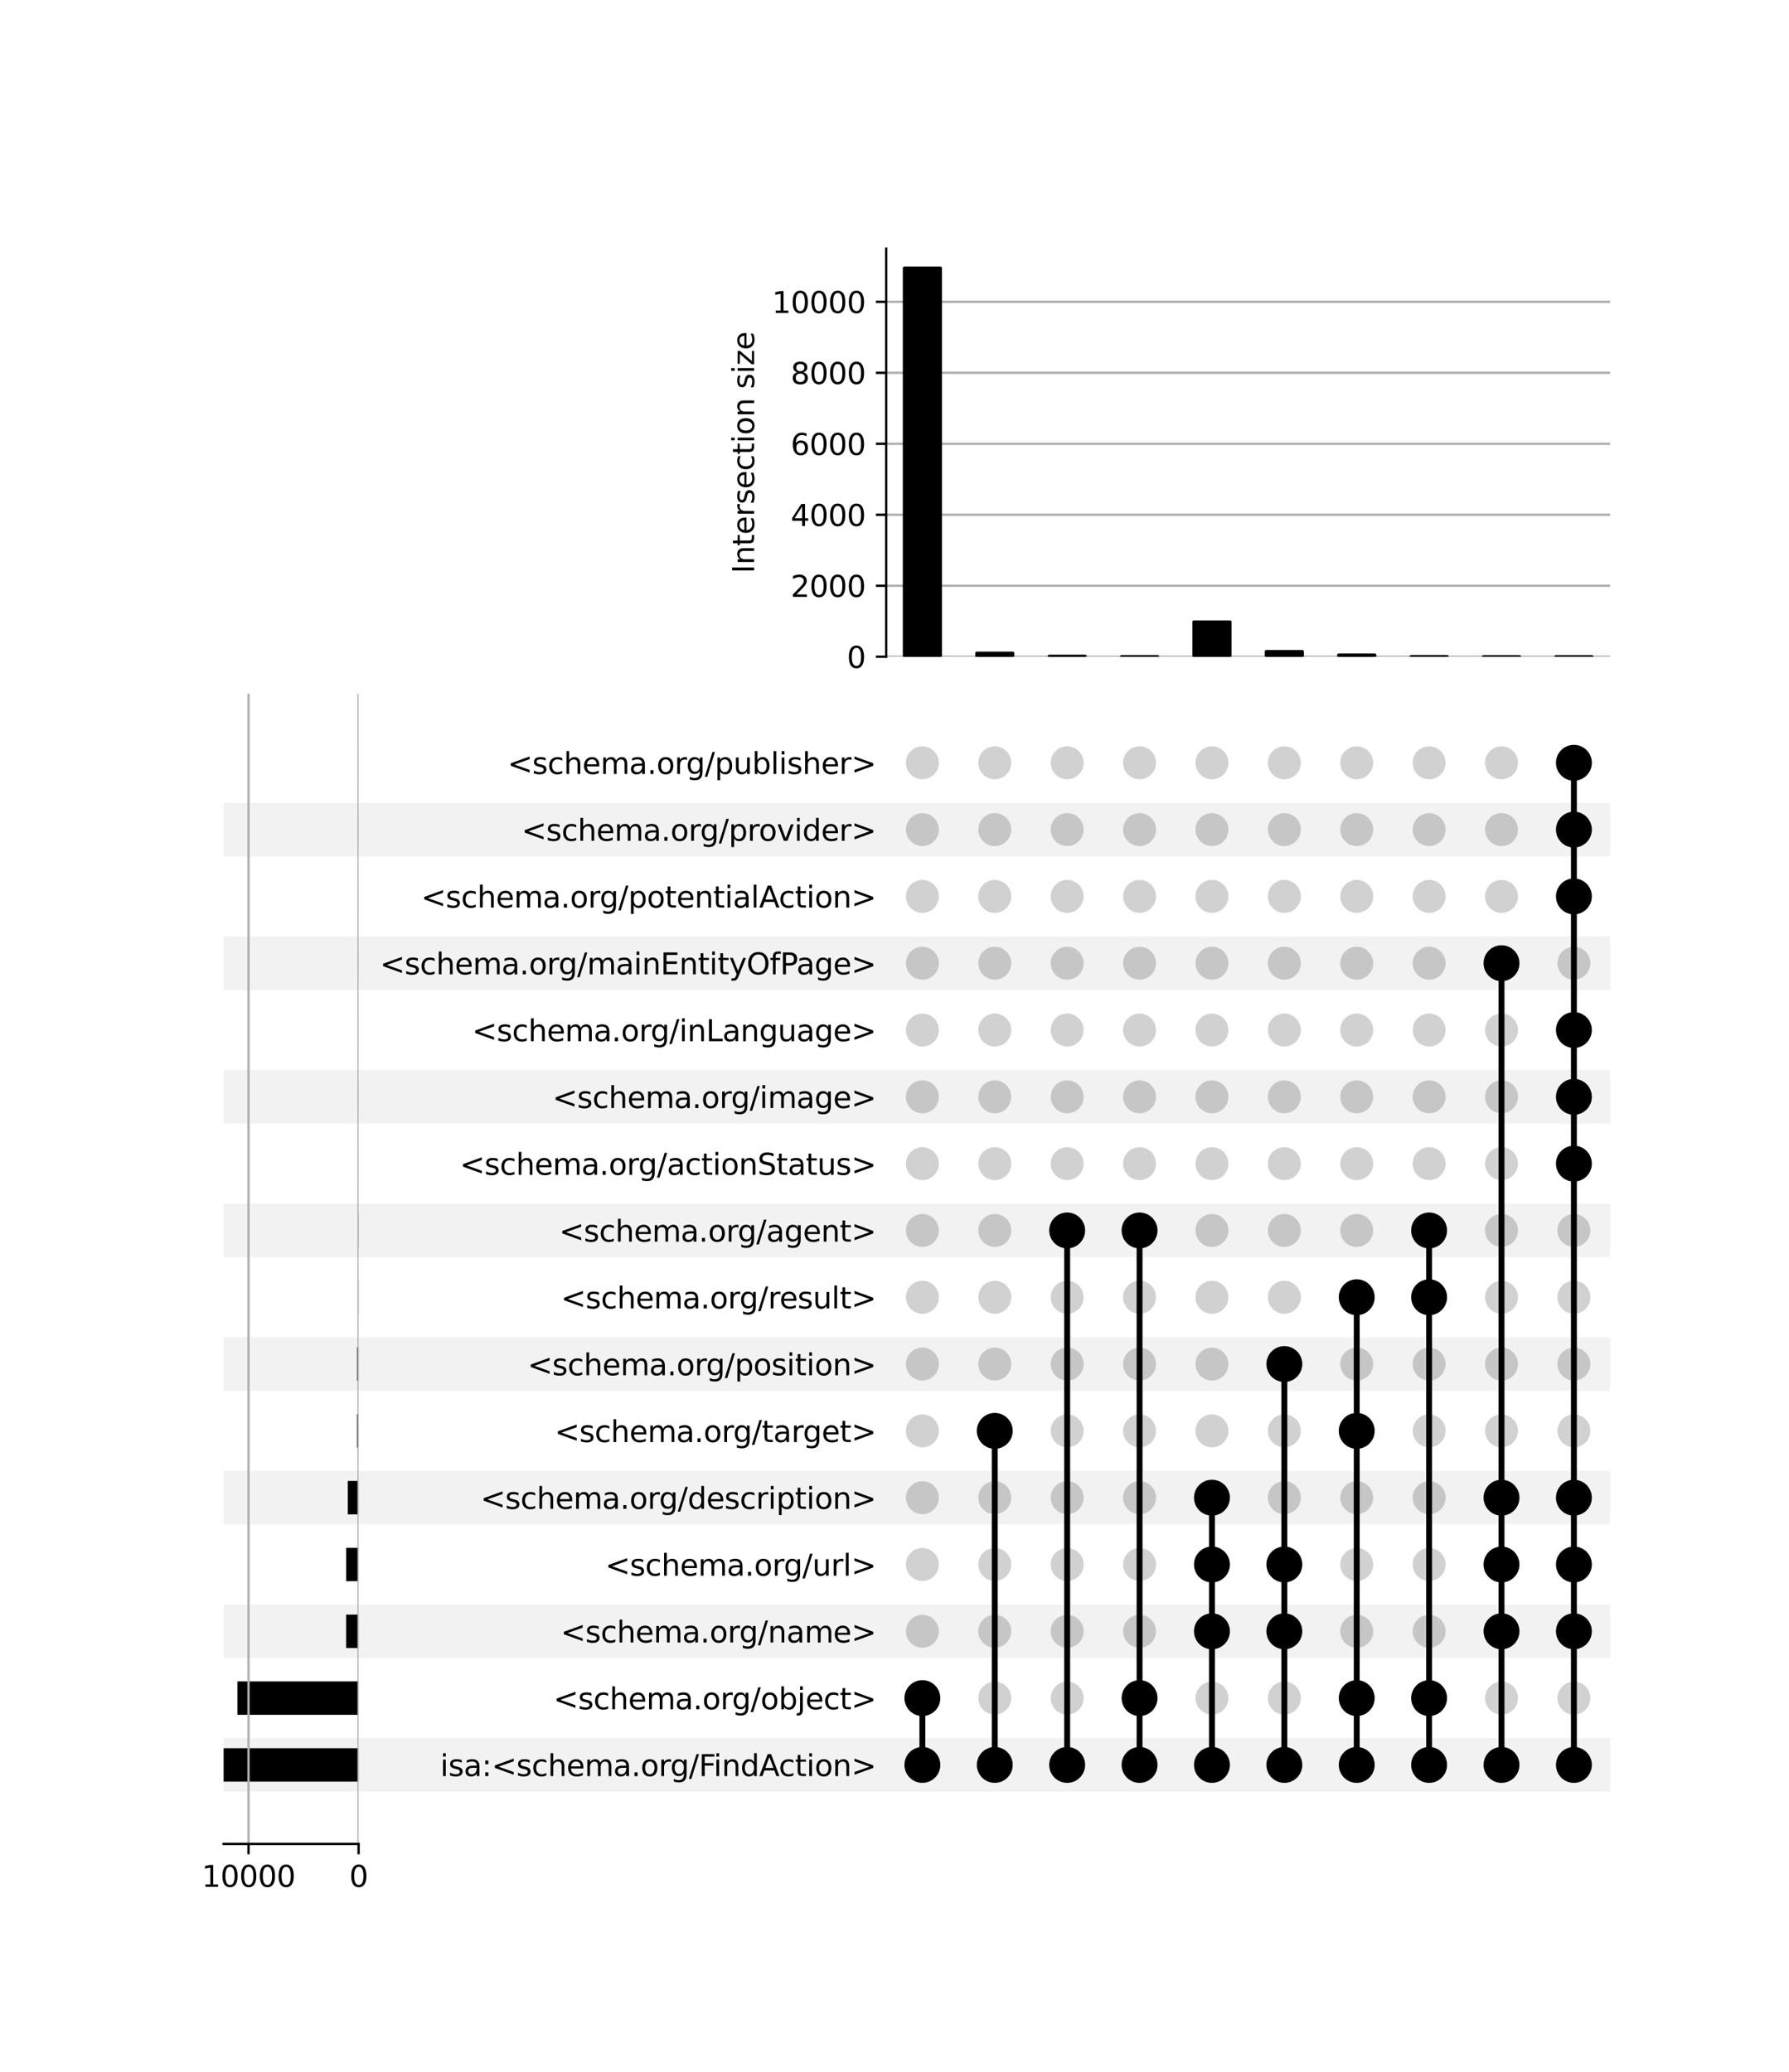<?xml version="1.0" encoding="utf-8" standalone="no"?>
<!DOCTYPE svg PUBLIC "-//W3C//DTD SVG 1.1//EN"
  "http://www.w3.org/Graphics/SVG/1.1/DTD/svg11.dtd">
<svg xmlns:xlink="http://www.w3.org/1999/xlink" width="608pt" height="704pt" viewBox="0 0 608 704" xmlns="http://www.w3.org/2000/svg" version="1.1">
 <defs>
  <style type="text/css">*{stroke-linejoin: round; stroke-linecap: butt}</style>
 </defs>
 <g id="figure_1">
  <g id="patch_1">
   <path d="M 0 704 
L 608 704 
L 608 0 
L 0 0 
z
" style="fill: #ffffff"/>
  </g>
  <g id="axes_1">
   <g id="patch_2">
    <path d="M 76 608.796 
L 547.2 608.796 
L 547.2 590.635 
L 76 590.635 
z
" clip-path="url(#p69088009f0)" style="fill-opacity: 0.051"/>
   </g>
   <g id="patch_3">
    <path d="M 76 563.394 
L 547.2 563.394 
L 547.2 545.233 
L 76 545.233 
z
" clip-path="url(#p69088009f0)" style="fill-opacity: 0.051"/>
   </g>
   <g id="patch_4">
    <path d="M 76 517.991 
L 547.2 517.991 
L 547.2 499.83 
L 76 499.83 
z
" clip-path="url(#p69088009f0)" style="fill-opacity: 0.051"/>
   </g>
   <g id="patch_5">
    <path d="M 76 472.589 
L 547.2 472.589 
L 547.2 454.428 
L 76 454.428 
z
" clip-path="url(#p69088009f0)" style="fill-opacity: 0.051"/>
   </g>
   <g id="patch_6">
    <path d="M 76 427.186 
L 547.2 427.186 
L 547.2 409.025 
L 76 409.025 
z
" clip-path="url(#p69088009f0)" style="fill-opacity: 0.051"/>
   </g>
   <g id="patch_7">
    <path d="M 76 381.784 
L 547.2 381.784 
L 547.2 363.623 
L 76 363.623 
z
" clip-path="url(#p69088009f0)" style="fill-opacity: 0.051"/>
   </g>
   <g id="patch_8">
    <path d="M 76 336.381 
L 547.2 336.381 
L 547.2 318.22 
L 76 318.22 
z
" clip-path="url(#p69088009f0)" style="fill-opacity: 0.051"/>
   </g>
   <g id="patch_9">
    <path d="M 76 290.979 
L 547.2 290.979 
L 547.2 272.818 
L 76 272.818 
z
" clip-path="url(#p69088009f0)" style="fill-opacity: 0.051"/>
   </g>
   <g id="matplotlib.axis_1"/>
   <g id="matplotlib.axis_2">
    <g id="ytick_1"/>
    <g id="ytick_2"/>
    <g id="ytick_3"/>
    <g id="ytick_4"/>
    <g id="ytick_5"/>
    <g id="ytick_6"/>
    <g id="ytick_7"/>
    <g id="ytick_8"/>
    <g id="ytick_9"/>
    <g id="ytick_10"/>
    <g id="ytick_11"/>
    <g id="ytick_12"/>
    <g id="ytick_13"/>
    <g id="ytick_14"/>
    <g id="ytick_15"/>
    <g id="ytick_16"/>
   </g>
  </g>
  <g id="axes_2">
   <g id="matplotlib.axis_3">
    <g id="ytick_17">
     <g id="line2d_1"/>
     <g id="text_1">
      <!-- isa:&lt;schema.org/FindAction&gt; -->
      <g transform="translate(149.605 603.515) scale(0.1 -0.1)">
       <defs>
        <path id="DejaVuSans-69" d="M 603 3500 
L 1178 3500 
L 1178 0 
L 603 0 
L 603 3500 
z
M 603 4863 
L 1178 4863 
L 1178 4134 
L 603 4134 
L 603 4863 
z
" transform="scale(0.016)"/>
        <path id="DejaVuSans-73" d="M 2834 3397 
L 2834 2853 
Q 2591 2978 2328 3040 
Q 2066 3103 1784 3103 
Q 1356 3103 1142 2972 
Q 928 2841 928 2578 
Q 928 2378 1081 2264 
Q 1234 2150 1697 2047 
L 1894 2003 
Q 2506 1872 2764 1633 
Q 3022 1394 3022 966 
Q 3022 478 2636 193 
Q 2250 -91 1575 -91 
Q 1294 -91 989 -36 
Q 684 19 347 128 
L 347 722 
Q 666 556 975 473 
Q 1284 391 1588 391 
Q 1994 391 2212 530 
Q 2431 669 2431 922 
Q 2431 1156 2273 1281 
Q 2116 1406 1581 1522 
L 1381 1569 
Q 847 1681 609 1914 
Q 372 2147 372 2553 
Q 372 3047 722 3315 
Q 1072 3584 1716 3584 
Q 2034 3584 2315 3537 
Q 2597 3491 2834 3397 
z
" transform="scale(0.016)"/>
        <path id="DejaVuSans-61" d="M 2194 1759 
Q 1497 1759 1228 1600 
Q 959 1441 959 1056 
Q 959 750 1161 570 
Q 1363 391 1709 391 
Q 2188 391 2477 730 
Q 2766 1069 2766 1631 
L 2766 1759 
L 2194 1759 
z
M 3341 1997 
L 3341 0 
L 2766 0 
L 2766 531 
Q 2569 213 2275 61 
Q 1981 -91 1556 -91 
Q 1019 -91 701 211 
Q 384 513 384 1019 
Q 384 1609 779 1909 
Q 1175 2209 1959 2209 
L 2766 2209 
L 2766 2266 
Q 2766 2663 2505 2880 
Q 2244 3097 1772 3097 
Q 1472 3097 1187 3025 
Q 903 2953 641 2809 
L 641 3341 
Q 956 3463 1253 3523 
Q 1550 3584 1831 3584 
Q 2591 3584 2966 3190 
Q 3341 2797 3341 1997 
z
" transform="scale(0.016)"/>
        <path id="DejaVuSans-3a" d="M 750 794 
L 1409 794 
L 1409 0 
L 750 0 
L 750 794 
z
M 750 3309 
L 1409 3309 
L 1409 2516 
L 750 2516 
L 750 3309 
z
" transform="scale(0.016)"/>
        <path id="DejaVuSans-3c" d="M 4684 3150 
L 1459 2003 
L 4684 863 
L 4684 294 
L 678 1747 
L 678 2266 
L 4684 3719 
L 4684 3150 
z
" transform="scale(0.016)"/>
        <path id="DejaVuSans-63" d="M 3122 3366 
L 3122 2828 
Q 2878 2963 2633 3030 
Q 2388 3097 2138 3097 
Q 1578 3097 1268 2742 
Q 959 2388 959 1747 
Q 959 1106 1268 751 
Q 1578 397 2138 397 
Q 2388 397 2633 464 
Q 2878 531 3122 666 
L 3122 134 
Q 2881 22 2623 -34 
Q 2366 -91 2075 -91 
Q 1284 -91 818 406 
Q 353 903 353 1747 
Q 353 2603 823 3093 
Q 1294 3584 2113 3584 
Q 2378 3584 2631 3529 
Q 2884 3475 3122 3366 
z
" transform="scale(0.016)"/>
        <path id="DejaVuSans-68" d="M 3513 2113 
L 3513 0 
L 2938 0 
L 2938 2094 
Q 2938 2591 2744 2837 
Q 2550 3084 2163 3084 
Q 1697 3084 1428 2787 
Q 1159 2491 1159 1978 
L 1159 0 
L 581 0 
L 581 4863 
L 1159 4863 
L 1159 2956 
Q 1366 3272 1645 3428 
Q 1925 3584 2291 3584 
Q 2894 3584 3203 3211 
Q 3513 2838 3513 2113 
z
" transform="scale(0.016)"/>
        <path id="DejaVuSans-65" d="M 3597 1894 
L 3597 1613 
L 953 1613 
Q 991 1019 1311 708 
Q 1631 397 2203 397 
Q 2534 397 2845 478 
Q 3156 559 3463 722 
L 3463 178 
Q 3153 47 2828 -22 
Q 2503 -91 2169 -91 
Q 1331 -91 842 396 
Q 353 884 353 1716 
Q 353 2575 817 3079 
Q 1281 3584 2069 3584 
Q 2775 3584 3186 3129 
Q 3597 2675 3597 1894 
z
M 3022 2063 
Q 3016 2534 2758 2815 
Q 2500 3097 2075 3097 
Q 1594 3097 1305 2825 
Q 1016 2553 972 2059 
L 3022 2063 
z
" transform="scale(0.016)"/>
        <path id="DejaVuSans-6d" d="M 3328 2828 
Q 3544 3216 3844 3400 
Q 4144 3584 4550 3584 
Q 5097 3584 5394 3201 
Q 5691 2819 5691 2113 
L 5691 0 
L 5113 0 
L 5113 2094 
Q 5113 2597 4934 2840 
Q 4756 3084 4391 3084 
Q 3944 3084 3684 2787 
Q 3425 2491 3425 1978 
L 3425 0 
L 2847 0 
L 2847 2094 
Q 2847 2600 2669 2842 
Q 2491 3084 2119 3084 
Q 1678 3084 1418 2786 
Q 1159 2488 1159 1978 
L 1159 0 
L 581 0 
L 581 3500 
L 1159 3500 
L 1159 2956 
Q 1356 3278 1631 3431 
Q 1906 3584 2284 3584 
Q 2666 3584 2933 3390 
Q 3200 3197 3328 2828 
z
" transform="scale(0.016)"/>
        <path id="DejaVuSans-2e" d="M 684 794 
L 1344 794 
L 1344 0 
L 684 0 
L 684 794 
z
" transform="scale(0.016)"/>
        <path id="DejaVuSans-6f" d="M 1959 3097 
Q 1497 3097 1228 2736 
Q 959 2375 959 1747 
Q 959 1119 1226 758 
Q 1494 397 1959 397 
Q 2419 397 2687 759 
Q 2956 1122 2956 1747 
Q 2956 2369 2687 2733 
Q 2419 3097 1959 3097 
z
M 1959 3584 
Q 2709 3584 3137 3096 
Q 3566 2609 3566 1747 
Q 3566 888 3137 398 
Q 2709 -91 1959 -91 
Q 1206 -91 779 398 
Q 353 888 353 1747 
Q 353 2609 779 3096 
Q 1206 3584 1959 3584 
z
" transform="scale(0.016)"/>
        <path id="DejaVuSans-72" d="M 2631 2963 
Q 2534 3019 2420 3045 
Q 2306 3072 2169 3072 
Q 1681 3072 1420 2755 
Q 1159 2438 1159 1844 
L 1159 0 
L 581 0 
L 581 3500 
L 1159 3500 
L 1159 2956 
Q 1341 3275 1631 3429 
Q 1922 3584 2338 3584 
Q 2397 3584 2469 3576 
Q 2541 3569 2628 3553 
L 2631 2963 
z
" transform="scale(0.016)"/>
        <path id="DejaVuSans-67" d="M 2906 1791 
Q 2906 2416 2648 2759 
Q 2391 3103 1925 3103 
Q 1463 3103 1205 2759 
Q 947 2416 947 1791 
Q 947 1169 1205 825 
Q 1463 481 1925 481 
Q 2391 481 2648 825 
Q 2906 1169 2906 1791 
z
M 3481 434 
Q 3481 -459 3084 -895 
Q 2688 -1331 1869 -1331 
Q 1566 -1331 1297 -1286 
Q 1028 -1241 775 -1147 
L 775 -588 
Q 1028 -725 1275 -790 
Q 1522 -856 1778 -856 
Q 2344 -856 2625 -561 
Q 2906 -266 2906 331 
L 2906 616 
Q 2728 306 2450 153 
Q 2172 0 1784 0 
Q 1141 0 747 490 
Q 353 981 353 1791 
Q 353 2603 747 3093 
Q 1141 3584 1784 3584 
Q 2172 3584 2450 3431 
Q 2728 3278 2906 2969 
L 2906 3500 
L 3481 3500 
L 3481 434 
z
" transform="scale(0.016)"/>
        <path id="DejaVuSans-2f" d="M 1625 4666 
L 2156 4666 
L 531 -594 
L 0 -594 
L 1625 4666 
z
" transform="scale(0.016)"/>
        <path id="DejaVuSans-46" d="M 628 4666 
L 3309 4666 
L 3309 4134 
L 1259 4134 
L 1259 2759 
L 3109 2759 
L 3109 2228 
L 1259 2228 
L 1259 0 
L 628 0 
L 628 4666 
z
" transform="scale(0.016)"/>
        <path id="DejaVuSans-6e" d="M 3513 2113 
L 3513 0 
L 2938 0 
L 2938 2094 
Q 2938 2591 2744 2837 
Q 2550 3084 2163 3084 
Q 1697 3084 1428 2787 
Q 1159 2491 1159 1978 
L 1159 0 
L 581 0 
L 581 3500 
L 1159 3500 
L 1159 2956 
Q 1366 3272 1645 3428 
Q 1925 3584 2291 3584 
Q 2894 3584 3203 3211 
Q 3513 2838 3513 2113 
z
" transform="scale(0.016)"/>
        <path id="DejaVuSans-64" d="M 2906 2969 
L 2906 4863 
L 3481 4863 
L 3481 0 
L 2906 0 
L 2906 525 
Q 2725 213 2448 61 
Q 2172 -91 1784 -91 
Q 1150 -91 751 415 
Q 353 922 353 1747 
Q 353 2572 751 3078 
Q 1150 3584 1784 3584 
Q 2172 3584 2448 3432 
Q 2725 3281 2906 2969 
z
M 947 1747 
Q 947 1113 1208 752 
Q 1469 391 1925 391 
Q 2381 391 2643 752 
Q 2906 1113 2906 1747 
Q 2906 2381 2643 2742 
Q 2381 3103 1925 3103 
Q 1469 3103 1208 2742 
Q 947 2381 947 1747 
z
" transform="scale(0.016)"/>
        <path id="DejaVuSans-41" d="M 2188 4044 
L 1331 1722 
L 3047 1722 
L 2188 4044 
z
M 1831 4666 
L 2547 4666 
L 4325 0 
L 3669 0 
L 3244 1197 
L 1141 1197 
L 716 0 
L 50 0 
L 1831 4666 
z
" transform="scale(0.016)"/>
        <path id="DejaVuSans-74" d="M 1172 4494 
L 1172 3500 
L 2356 3500 
L 2356 3053 
L 1172 3053 
L 1172 1153 
Q 1172 725 1289 603 
Q 1406 481 1766 481 
L 2356 481 
L 2356 0 
L 1766 0 
Q 1100 0 847 248 
Q 594 497 594 1153 
L 594 3053 
L 172 3053 
L 172 3500 
L 594 3500 
L 594 4494 
L 1172 4494 
z
" transform="scale(0.016)"/>
        <path id="DejaVuSans-3e" d="M 678 3150 
L 678 3719 
L 4684 2266 
L 4684 1747 
L 678 294 
L 678 863 
L 3897 2003 
L 678 3150 
z
" transform="scale(0.016)"/>
       </defs>
       <use xlink:href="#DejaVuSans-69"/>
       <use xlink:href="#DejaVuSans-73" x="27.783"/>
       <use xlink:href="#DejaVuSans-61" x="79.883"/>
       <use xlink:href="#DejaVuSans-3a" x="141.162"/>
       <use xlink:href="#DejaVuSans-3c" x="174.854"/>
       <use xlink:href="#DejaVuSans-73" x="258.643"/>
       <use xlink:href="#DejaVuSans-63" x="310.742"/>
       <use xlink:href="#DejaVuSans-68" x="365.723"/>
       <use xlink:href="#DejaVuSans-65" x="429.102"/>
       <use xlink:href="#DejaVuSans-6d" x="490.625"/>
       <use xlink:href="#DejaVuSans-61" x="588.037"/>
       <use xlink:href="#DejaVuSans-2e" x="649.316"/>
       <use xlink:href="#DejaVuSans-6f" x="681.104"/>
       <use xlink:href="#DejaVuSans-72" x="742.285"/>
       <use xlink:href="#DejaVuSans-67" x="781.648"/>
       <use xlink:href="#DejaVuSans-2f" x="845.125"/>
       <use xlink:href="#DejaVuSans-46" x="878.816"/>
       <use xlink:href="#DejaVuSans-69" x="929.086"/>
       <use xlink:href="#DejaVuSans-6e" x="956.869"/>
       <use xlink:href="#DejaVuSans-64" x="1020.248"/>
       <use xlink:href="#DejaVuSans-41" x="1083.725"/>
       <use xlink:href="#DejaVuSans-63" x="1150.383"/>
       <use xlink:href="#DejaVuSans-74" x="1205.363"/>
       <use xlink:href="#DejaVuSans-69" x="1244.572"/>
       <use xlink:href="#DejaVuSans-6f" x="1272.355"/>
       <use xlink:href="#DejaVuSans-6e" x="1333.537"/>
       <use xlink:href="#DejaVuSans-3e" x="1396.916"/>
      </g>
     </g>
    </g>
    <g id="ytick_18">
     <g id="line2d_2"/>
     <g id="text_2">
      <!-- &lt;schema.org/object&gt; -->
      <g transform="translate(188.081 580.814) scale(0.1 -0.1)">
       <defs>
        <path id="DejaVuSans-62" d="M 3116 1747 
Q 3116 2381 2855 2742 
Q 2594 3103 2138 3103 
Q 1681 3103 1420 2742 
Q 1159 2381 1159 1747 
Q 1159 1113 1420 752 
Q 1681 391 2138 391 
Q 2594 391 2855 752 
Q 3116 1113 3116 1747 
z
M 1159 2969 
Q 1341 3281 1617 3432 
Q 1894 3584 2278 3584 
Q 2916 3584 3314 3078 
Q 3713 2572 3713 1747 
Q 3713 922 3314 415 
Q 2916 -91 2278 -91 
Q 1894 -91 1617 61 
Q 1341 213 1159 525 
L 1159 0 
L 581 0 
L 581 4863 
L 1159 4863 
L 1159 2969 
z
" transform="scale(0.016)"/>
        <path id="DejaVuSans-6a" d="M 603 3500 
L 1178 3500 
L 1178 -63 
Q 1178 -731 923 -1031 
Q 669 -1331 103 -1331 
L -116 -1331 
L -116 -844 
L 38 -844 
Q 366 -844 484 -692 
Q 603 -541 603 -63 
L 603 3500 
z
M 603 4863 
L 1178 4863 
L 1178 4134 
L 603 4134 
L 603 4863 
z
" transform="scale(0.016)"/>
       </defs>
       <use xlink:href="#DejaVuSans-3c"/>
       <use xlink:href="#DejaVuSans-73" x="83.789"/>
       <use xlink:href="#DejaVuSans-63" x="135.889"/>
       <use xlink:href="#DejaVuSans-68" x="190.869"/>
       <use xlink:href="#DejaVuSans-65" x="254.248"/>
       <use xlink:href="#DejaVuSans-6d" x="315.771"/>
       <use xlink:href="#DejaVuSans-61" x="413.184"/>
       <use xlink:href="#DejaVuSans-2e" x="474.463"/>
       <use xlink:href="#DejaVuSans-6f" x="506.25"/>
       <use xlink:href="#DejaVuSans-72" x="567.432"/>
       <use xlink:href="#DejaVuSans-67" x="606.795"/>
       <use xlink:href="#DejaVuSans-2f" x="670.271"/>
       <use xlink:href="#DejaVuSans-6f" x="703.963"/>
       <use xlink:href="#DejaVuSans-62" x="765.145"/>
       <use xlink:href="#DejaVuSans-6a" x="828.621"/>
       <use xlink:href="#DejaVuSans-65" x="856.404"/>
       <use xlink:href="#DejaVuSans-63" x="917.928"/>
       <use xlink:href="#DejaVuSans-74" x="972.908"/>
       <use xlink:href="#DejaVuSans-3e" x="1012.117"/>
      </g>
     </g>
    </g>
    <g id="ytick_19">
     <g id="line2d_3"/>
     <g id="text_3">
      <!-- &lt;schema.org/name&gt; -->
      <g transform="translate(190.539 558.113) scale(0.1 -0.1)">
       <use xlink:href="#DejaVuSans-3c"/>
       <use xlink:href="#DejaVuSans-73" x="83.789"/>
       <use xlink:href="#DejaVuSans-63" x="135.889"/>
       <use xlink:href="#DejaVuSans-68" x="190.869"/>
       <use xlink:href="#DejaVuSans-65" x="254.248"/>
       <use xlink:href="#DejaVuSans-6d" x="315.771"/>
       <use xlink:href="#DejaVuSans-61" x="413.184"/>
       <use xlink:href="#DejaVuSans-2e" x="474.463"/>
       <use xlink:href="#DejaVuSans-6f" x="506.25"/>
       <use xlink:href="#DejaVuSans-72" x="567.432"/>
       <use xlink:href="#DejaVuSans-67" x="606.795"/>
       <use xlink:href="#DejaVuSans-2f" x="670.271"/>
       <use xlink:href="#DejaVuSans-6e" x="703.963"/>
       <use xlink:href="#DejaVuSans-61" x="767.342"/>
       <use xlink:href="#DejaVuSans-6d" x="828.621"/>
       <use xlink:href="#DejaVuSans-65" x="926.033"/>
       <use xlink:href="#DejaVuSans-3e" x="987.557"/>
      </g>
     </g>
    </g>
    <g id="ytick_20">
     <g id="line2d_4"/>
     <g id="text_4">
      <!-- &lt;schema.org/url&gt; -->
      <g transform="translate(205.672 535.411) scale(0.1 -0.1)">
       <defs>
        <path id="DejaVuSans-75" d="M 544 1381 
L 544 3500 
L 1119 3500 
L 1119 1403 
Q 1119 906 1312 657 
Q 1506 409 1894 409 
Q 2359 409 2629 706 
Q 2900 1003 2900 1516 
L 2900 3500 
L 3475 3500 
L 3475 0 
L 2900 0 
L 2900 538 
Q 2691 219 2414 64 
Q 2138 -91 1772 -91 
Q 1169 -91 856 284 
Q 544 659 544 1381 
z
M 1991 3584 
L 1991 3584 
z
" transform="scale(0.016)"/>
        <path id="DejaVuSans-6c" d="M 603 4863 
L 1178 4863 
L 1178 0 
L 603 0 
L 603 4863 
z
" transform="scale(0.016)"/>
       </defs>
       <use xlink:href="#DejaVuSans-3c"/>
       <use xlink:href="#DejaVuSans-73" x="83.789"/>
       <use xlink:href="#DejaVuSans-63" x="135.889"/>
       <use xlink:href="#DejaVuSans-68" x="190.869"/>
       <use xlink:href="#DejaVuSans-65" x="254.248"/>
       <use xlink:href="#DejaVuSans-6d" x="315.771"/>
       <use xlink:href="#DejaVuSans-61" x="413.184"/>
       <use xlink:href="#DejaVuSans-2e" x="474.463"/>
       <use xlink:href="#DejaVuSans-6f" x="506.25"/>
       <use xlink:href="#DejaVuSans-72" x="567.432"/>
       <use xlink:href="#DejaVuSans-67" x="606.795"/>
       <use xlink:href="#DejaVuSans-2f" x="670.271"/>
       <use xlink:href="#DejaVuSans-75" x="703.963"/>
       <use xlink:href="#DejaVuSans-72" x="767.342"/>
       <use xlink:href="#DejaVuSans-6c" x="808.455"/>
       <use xlink:href="#DejaVuSans-3e" x="836.238"/>
      </g>
     </g>
    </g>
    <g id="ytick_21">
     <g id="line2d_5"/>
     <g id="text_5">
      <!-- &lt;schema.org/description&gt; -->
      <g transform="translate(163.297 512.71) scale(0.1 -0.1)">
       <defs>
        <path id="DejaVuSans-70" d="M 1159 525 
L 1159 -1331 
L 581 -1331 
L 581 3500 
L 1159 3500 
L 1159 2969 
Q 1341 3281 1617 3432 
Q 1894 3584 2278 3584 
Q 2916 3584 3314 3078 
Q 3713 2572 3713 1747 
Q 3713 922 3314 415 
Q 2916 -91 2278 -91 
Q 1894 -91 1617 61 
Q 1341 213 1159 525 
z
M 3116 1747 
Q 3116 2381 2855 2742 
Q 2594 3103 2138 3103 
Q 1681 3103 1420 2742 
Q 1159 2381 1159 1747 
Q 1159 1113 1420 752 
Q 1681 391 2138 391 
Q 2594 391 2855 752 
Q 3116 1113 3116 1747 
z
" transform="scale(0.016)"/>
       </defs>
       <use xlink:href="#DejaVuSans-3c"/>
       <use xlink:href="#DejaVuSans-73" x="83.789"/>
       <use xlink:href="#DejaVuSans-63" x="135.889"/>
       <use xlink:href="#DejaVuSans-68" x="190.869"/>
       <use xlink:href="#DejaVuSans-65" x="254.248"/>
       <use xlink:href="#DejaVuSans-6d" x="315.771"/>
       <use xlink:href="#DejaVuSans-61" x="413.184"/>
       <use xlink:href="#DejaVuSans-2e" x="474.463"/>
       <use xlink:href="#DejaVuSans-6f" x="506.25"/>
       <use xlink:href="#DejaVuSans-72" x="567.432"/>
       <use xlink:href="#DejaVuSans-67" x="606.795"/>
       <use xlink:href="#DejaVuSans-2f" x="670.271"/>
       <use xlink:href="#DejaVuSans-64" x="703.963"/>
       <use xlink:href="#DejaVuSans-65" x="767.439"/>
       <use xlink:href="#DejaVuSans-73" x="828.963"/>
       <use xlink:href="#DejaVuSans-63" x="881.062"/>
       <use xlink:href="#DejaVuSans-72" x="936.043"/>
       <use xlink:href="#DejaVuSans-69" x="977.156"/>
       <use xlink:href="#DejaVuSans-70" x="1004.939"/>
       <use xlink:href="#DejaVuSans-74" x="1068.416"/>
       <use xlink:href="#DejaVuSans-69" x="1107.625"/>
       <use xlink:href="#DejaVuSans-6f" x="1135.408"/>
       <use xlink:href="#DejaVuSans-6e" x="1196.59"/>
       <use xlink:href="#DejaVuSans-3e" x="1259.969"/>
      </g>
     </g>
    </g>
    <g id="ytick_22">
     <g id="line2d_6"/>
     <g id="text_6">
      <!-- &lt;schema.org/target&gt; -->
      <g transform="translate(188.492 490.009) scale(0.1 -0.1)">
       <use xlink:href="#DejaVuSans-3c"/>
       <use xlink:href="#DejaVuSans-73" x="83.789"/>
       <use xlink:href="#DejaVuSans-63" x="135.889"/>
       <use xlink:href="#DejaVuSans-68" x="190.869"/>
       <use xlink:href="#DejaVuSans-65" x="254.248"/>
       <use xlink:href="#DejaVuSans-6d" x="315.771"/>
       <use xlink:href="#DejaVuSans-61" x="413.184"/>
       <use xlink:href="#DejaVuSans-2e" x="474.463"/>
       <use xlink:href="#DejaVuSans-6f" x="506.25"/>
       <use xlink:href="#DejaVuSans-72" x="567.432"/>
       <use xlink:href="#DejaVuSans-67" x="606.795"/>
       <use xlink:href="#DejaVuSans-2f" x="670.271"/>
       <use xlink:href="#DejaVuSans-74" x="703.963"/>
       <use xlink:href="#DejaVuSans-61" x="743.172"/>
       <use xlink:href="#DejaVuSans-72" x="804.451"/>
       <use xlink:href="#DejaVuSans-67" x="843.814"/>
       <use xlink:href="#DejaVuSans-65" x="907.291"/>
       <use xlink:href="#DejaVuSans-74" x="968.814"/>
       <use xlink:href="#DejaVuSans-3e" x="1008.023"/>
      </g>
     </g>
    </g>
    <g id="ytick_23">
     <g id="line2d_7"/>
     <g id="text_7">
      <!-- &lt;schema.org/position&gt; -->
      <g transform="translate(179.289 467.308) scale(0.1 -0.1)">
       <use xlink:href="#DejaVuSans-3c"/>
       <use xlink:href="#DejaVuSans-73" x="83.789"/>
       <use xlink:href="#DejaVuSans-63" x="135.889"/>
       <use xlink:href="#DejaVuSans-68" x="190.869"/>
       <use xlink:href="#DejaVuSans-65" x="254.248"/>
       <use xlink:href="#DejaVuSans-6d" x="315.771"/>
       <use xlink:href="#DejaVuSans-61" x="413.184"/>
       <use xlink:href="#DejaVuSans-2e" x="474.463"/>
       <use xlink:href="#DejaVuSans-6f" x="506.25"/>
       <use xlink:href="#DejaVuSans-72" x="567.432"/>
       <use xlink:href="#DejaVuSans-67" x="606.795"/>
       <use xlink:href="#DejaVuSans-2f" x="670.271"/>
       <use xlink:href="#DejaVuSans-70" x="703.963"/>
       <use xlink:href="#DejaVuSans-6f" x="767.439"/>
       <use xlink:href="#DejaVuSans-73" x="828.621"/>
       <use xlink:href="#DejaVuSans-69" x="880.721"/>
       <use xlink:href="#DejaVuSans-74" x="908.504"/>
       <use xlink:href="#DejaVuSans-69" x="947.713"/>
       <use xlink:href="#DejaVuSans-6f" x="975.496"/>
       <use xlink:href="#DejaVuSans-6e" x="1036.678"/>
       <use xlink:href="#DejaVuSans-3e" x="1100.057"/>
      </g>
     </g>
    </g>
    <g id="ytick_24">
     <g id="line2d_8"/>
     <g id="text_8">
      <!-- &lt;schema.org/result&gt; -->
      <g transform="translate(190.614 444.606) scale(0.1 -0.1)">
       <use xlink:href="#DejaVuSans-3c"/>
       <use xlink:href="#DejaVuSans-73" x="83.789"/>
       <use xlink:href="#DejaVuSans-63" x="135.889"/>
       <use xlink:href="#DejaVuSans-68" x="190.869"/>
       <use xlink:href="#DejaVuSans-65" x="254.248"/>
       <use xlink:href="#DejaVuSans-6d" x="315.771"/>
       <use xlink:href="#DejaVuSans-61" x="413.184"/>
       <use xlink:href="#DejaVuSans-2e" x="474.463"/>
       <use xlink:href="#DejaVuSans-6f" x="506.25"/>
       <use xlink:href="#DejaVuSans-72" x="567.432"/>
       <use xlink:href="#DejaVuSans-67" x="606.795"/>
       <use xlink:href="#DejaVuSans-2f" x="670.271"/>
       <use xlink:href="#DejaVuSans-72" x="703.963"/>
       <use xlink:href="#DejaVuSans-65" x="742.826"/>
       <use xlink:href="#DejaVuSans-73" x="804.35"/>
       <use xlink:href="#DejaVuSans-75" x="856.449"/>
       <use xlink:href="#DejaVuSans-6c" x="919.828"/>
       <use xlink:href="#DejaVuSans-74" x="947.611"/>
       <use xlink:href="#DejaVuSans-3e" x="986.82"/>
      </g>
     </g>
    </g>
    <g id="ytick_25">
     <g id="line2d_9"/>
     <g id="text_9">
      <!-- &lt;schema.org/agent&gt; -->
      <g transform="translate(190.011 421.905) scale(0.1 -0.1)">
       <use xlink:href="#DejaVuSans-3c"/>
       <use xlink:href="#DejaVuSans-73" x="83.789"/>
       <use xlink:href="#DejaVuSans-63" x="135.889"/>
       <use xlink:href="#DejaVuSans-68" x="190.869"/>
       <use xlink:href="#DejaVuSans-65" x="254.248"/>
       <use xlink:href="#DejaVuSans-6d" x="315.771"/>
       <use xlink:href="#DejaVuSans-61" x="413.184"/>
       <use xlink:href="#DejaVuSans-2e" x="474.463"/>
       <use xlink:href="#DejaVuSans-6f" x="506.25"/>
       <use xlink:href="#DejaVuSans-72" x="567.432"/>
       <use xlink:href="#DejaVuSans-67" x="606.795"/>
       <use xlink:href="#DejaVuSans-2f" x="670.271"/>
       <use xlink:href="#DejaVuSans-61" x="703.963"/>
       <use xlink:href="#DejaVuSans-67" x="765.242"/>
       <use xlink:href="#DejaVuSans-65" x="828.719"/>
       <use xlink:href="#DejaVuSans-6e" x="890.242"/>
       <use xlink:href="#DejaVuSans-74" x="953.621"/>
       <use xlink:href="#DejaVuSans-3e" x="992.83"/>
      </g>
     </g>
    </g>
    <g id="ytick_26">
     <g id="line2d_10"/>
     <g id="text_10">
      <!-- &lt;schema.org/actionStatus&gt; -->
      <g transform="translate(156.253 399.204) scale(0.1 -0.1)">
       <defs>
        <path id="DejaVuSans-53" d="M 3425 4513 
L 3425 3897 
Q 3066 4069 2747 4153 
Q 2428 4238 2131 4238 
Q 1616 4238 1336 4038 
Q 1056 3838 1056 3469 
Q 1056 3159 1242 3001 
Q 1428 2844 1947 2747 
L 2328 2669 
Q 3034 2534 3370 2195 
Q 3706 1856 3706 1288 
Q 3706 609 3251 259 
Q 2797 -91 1919 -91 
Q 1588 -91 1214 -16 
Q 841 59 441 206 
L 441 856 
Q 825 641 1194 531 
Q 1563 422 1919 422 
Q 2459 422 2753 634 
Q 3047 847 3047 1241 
Q 3047 1584 2836 1778 
Q 2625 1972 2144 2069 
L 1759 2144 
Q 1053 2284 737 2584 
Q 422 2884 422 3419 
Q 422 4038 858 4394 
Q 1294 4750 2059 4750 
Q 2388 4750 2728 4690 
Q 3069 4631 3425 4513 
z
" transform="scale(0.016)"/>
       </defs>
       <use xlink:href="#DejaVuSans-3c"/>
       <use xlink:href="#DejaVuSans-73" x="83.789"/>
       <use xlink:href="#DejaVuSans-63" x="135.889"/>
       <use xlink:href="#DejaVuSans-68" x="190.869"/>
       <use xlink:href="#DejaVuSans-65" x="254.248"/>
       <use xlink:href="#DejaVuSans-6d" x="315.771"/>
       <use xlink:href="#DejaVuSans-61" x="413.184"/>
       <use xlink:href="#DejaVuSans-2e" x="474.463"/>
       <use xlink:href="#DejaVuSans-6f" x="506.25"/>
       <use xlink:href="#DejaVuSans-72" x="567.432"/>
       <use xlink:href="#DejaVuSans-67" x="606.795"/>
       <use xlink:href="#DejaVuSans-2f" x="670.271"/>
       <use xlink:href="#DejaVuSans-61" x="703.963"/>
       <use xlink:href="#DejaVuSans-63" x="765.242"/>
       <use xlink:href="#DejaVuSans-74" x="820.223"/>
       <use xlink:href="#DejaVuSans-69" x="859.432"/>
       <use xlink:href="#DejaVuSans-6f" x="887.215"/>
       <use xlink:href="#DejaVuSans-6e" x="948.396"/>
       <use xlink:href="#DejaVuSans-53" x="1011.775"/>
       <use xlink:href="#DejaVuSans-74" x="1075.252"/>
       <use xlink:href="#DejaVuSans-61" x="1114.461"/>
       <use xlink:href="#DejaVuSans-74" x="1175.74"/>
       <use xlink:href="#DejaVuSans-75" x="1214.949"/>
       <use xlink:href="#DejaVuSans-73" x="1278.328"/>
       <use xlink:href="#DejaVuSans-3e" x="1330.428"/>
      </g>
     </g>
    </g>
    <g id="ytick_27">
     <g id="line2d_11"/>
     <g id="text_11">
      <!-- &lt;schema.org/image&gt; -->
      <g transform="translate(187.75 376.503) scale(0.1 -0.1)">
       <use xlink:href="#DejaVuSans-3c"/>
       <use xlink:href="#DejaVuSans-73" x="83.789"/>
       <use xlink:href="#DejaVuSans-63" x="135.889"/>
       <use xlink:href="#DejaVuSans-68" x="190.869"/>
       <use xlink:href="#DejaVuSans-65" x="254.248"/>
       <use xlink:href="#DejaVuSans-6d" x="315.771"/>
       <use xlink:href="#DejaVuSans-61" x="413.184"/>
       <use xlink:href="#DejaVuSans-2e" x="474.463"/>
       <use xlink:href="#DejaVuSans-6f" x="506.25"/>
       <use xlink:href="#DejaVuSans-72" x="567.432"/>
       <use xlink:href="#DejaVuSans-67" x="606.795"/>
       <use xlink:href="#DejaVuSans-2f" x="670.271"/>
       <use xlink:href="#DejaVuSans-69" x="703.963"/>
       <use xlink:href="#DejaVuSans-6d" x="731.746"/>
       <use xlink:href="#DejaVuSans-61" x="829.158"/>
       <use xlink:href="#DejaVuSans-67" x="890.438"/>
       <use xlink:href="#DejaVuSans-65" x="953.914"/>
       <use xlink:href="#DejaVuSans-3e" x="1015.438"/>
      </g>
     </g>
    </g>
    <g id="ytick_28">
     <g id="line2d_12"/>
     <g id="text_12">
      <!-- &lt;schema.org/inLanguage&gt; -->
      <g transform="translate(160.43 353.801) scale(0.1 -0.1)">
       <defs>
        <path id="DejaVuSans-4c" d="M 628 4666 
L 1259 4666 
L 1259 531 
L 3531 531 
L 3531 0 
L 628 0 
L 628 4666 
z
" transform="scale(0.016)"/>
       </defs>
       <use xlink:href="#DejaVuSans-3c"/>
       <use xlink:href="#DejaVuSans-73" x="83.789"/>
       <use xlink:href="#DejaVuSans-63" x="135.889"/>
       <use xlink:href="#DejaVuSans-68" x="190.869"/>
       <use xlink:href="#DejaVuSans-65" x="254.248"/>
       <use xlink:href="#DejaVuSans-6d" x="315.771"/>
       <use xlink:href="#DejaVuSans-61" x="413.184"/>
       <use xlink:href="#DejaVuSans-2e" x="474.463"/>
       <use xlink:href="#DejaVuSans-6f" x="506.25"/>
       <use xlink:href="#DejaVuSans-72" x="567.432"/>
       <use xlink:href="#DejaVuSans-67" x="606.795"/>
       <use xlink:href="#DejaVuSans-2f" x="670.271"/>
       <use xlink:href="#DejaVuSans-69" x="703.963"/>
       <use xlink:href="#DejaVuSans-6e" x="731.746"/>
       <use xlink:href="#DejaVuSans-4c" x="795.125"/>
       <use xlink:href="#DejaVuSans-61" x="850.838"/>
       <use xlink:href="#DejaVuSans-6e" x="912.117"/>
       <use xlink:href="#DejaVuSans-67" x="975.496"/>
       <use xlink:href="#DejaVuSans-75" x="1038.973"/>
       <use xlink:href="#DejaVuSans-61" x="1102.352"/>
       <use xlink:href="#DejaVuSans-67" x="1163.631"/>
       <use xlink:href="#DejaVuSans-65" x="1227.107"/>
       <use xlink:href="#DejaVuSans-3e" x="1288.631"/>
      </g>
     </g>
    </g>
    <g id="ytick_29">
     <g id="line2d_13"/>
     <g id="text_13">
      <!-- &lt;schema.org/mainEntityOfPage&gt; -->
      <g transform="translate(129.119 331.1) scale(0.1 -0.1)">
       <defs>
        <path id="DejaVuSans-45" d="M 628 4666 
L 3578 4666 
L 3578 4134 
L 1259 4134 
L 1259 2753 
L 3481 2753 
L 3481 2222 
L 1259 2222 
L 1259 531 
L 3634 531 
L 3634 0 
L 628 0 
L 628 4666 
z
" transform="scale(0.016)"/>
        <path id="DejaVuSans-79" d="M 2059 -325 
Q 1816 -950 1584 -1140 
Q 1353 -1331 966 -1331 
L 506 -1331 
L 506 -850 
L 844 -850 
Q 1081 -850 1212 -737 
Q 1344 -625 1503 -206 
L 1606 56 
L 191 3500 
L 800 3500 
L 1894 763 
L 2988 3500 
L 3597 3500 
L 2059 -325 
z
" transform="scale(0.016)"/>
        <path id="DejaVuSans-4f" d="M 2522 4238 
Q 1834 4238 1429 3725 
Q 1025 3213 1025 2328 
Q 1025 1447 1429 934 
Q 1834 422 2522 422 
Q 3209 422 3611 934 
Q 4013 1447 4013 2328 
Q 4013 3213 3611 3725 
Q 3209 4238 2522 4238 
z
M 2522 4750 
Q 3503 4750 4090 4092 
Q 4678 3434 4678 2328 
Q 4678 1225 4090 567 
Q 3503 -91 2522 -91 
Q 1538 -91 948 565 
Q 359 1222 359 2328 
Q 359 3434 948 4092 
Q 1538 4750 2522 4750 
z
" transform="scale(0.016)"/>
        <path id="DejaVuSans-66" d="M 2375 4863 
L 2375 4384 
L 1825 4384 
Q 1516 4384 1395 4259 
Q 1275 4134 1275 3809 
L 1275 3500 
L 2222 3500 
L 2222 3053 
L 1275 3053 
L 1275 0 
L 697 0 
L 697 3053 
L 147 3053 
L 147 3500 
L 697 3500 
L 697 3744 
Q 697 4328 969 4595 
Q 1241 4863 1831 4863 
L 2375 4863 
z
" transform="scale(0.016)"/>
        <path id="DejaVuSans-50" d="M 1259 4147 
L 1259 2394 
L 2053 2394 
Q 2494 2394 2734 2622 
Q 2975 2850 2975 3272 
Q 2975 3691 2734 3919 
Q 2494 4147 2053 4147 
L 1259 4147 
z
M 628 4666 
L 2053 4666 
Q 2838 4666 3239 4311 
Q 3641 3956 3641 3272 
Q 3641 2581 3239 2228 
Q 2838 1875 2053 1875 
L 1259 1875 
L 1259 0 
L 628 0 
L 628 4666 
z
" transform="scale(0.016)"/>
       </defs>
       <use xlink:href="#DejaVuSans-3c"/>
       <use xlink:href="#DejaVuSans-73" x="83.789"/>
       <use xlink:href="#DejaVuSans-63" x="135.889"/>
       <use xlink:href="#DejaVuSans-68" x="190.869"/>
       <use xlink:href="#DejaVuSans-65" x="254.248"/>
       <use xlink:href="#DejaVuSans-6d" x="315.771"/>
       <use xlink:href="#DejaVuSans-61" x="413.184"/>
       <use xlink:href="#DejaVuSans-2e" x="474.463"/>
       <use xlink:href="#DejaVuSans-6f" x="506.25"/>
       <use xlink:href="#DejaVuSans-72" x="567.432"/>
       <use xlink:href="#DejaVuSans-67" x="606.795"/>
       <use xlink:href="#DejaVuSans-2f" x="670.271"/>
       <use xlink:href="#DejaVuSans-6d" x="703.963"/>
       <use xlink:href="#DejaVuSans-61" x="801.375"/>
       <use xlink:href="#DejaVuSans-69" x="862.654"/>
       <use xlink:href="#DejaVuSans-6e" x="890.438"/>
       <use xlink:href="#DejaVuSans-45" x="953.816"/>
       <use xlink:href="#DejaVuSans-6e" x="1017"/>
       <use xlink:href="#DejaVuSans-74" x="1080.379"/>
       <use xlink:href="#DejaVuSans-69" x="1119.588"/>
       <use xlink:href="#DejaVuSans-74" x="1147.371"/>
       <use xlink:href="#DejaVuSans-79" x="1186.58"/>
       <use xlink:href="#DejaVuSans-4f" x="1245.76"/>
       <use xlink:href="#DejaVuSans-66" x="1324.471"/>
       <use xlink:href="#DejaVuSans-50" x="1359.676"/>
       <use xlink:href="#DejaVuSans-61" x="1415.479"/>
       <use xlink:href="#DejaVuSans-67" x="1476.758"/>
       <use xlink:href="#DejaVuSans-65" x="1540.234"/>
       <use xlink:href="#DejaVuSans-3e" x="1601.758"/>
      </g>
     </g>
    </g>
    <g id="ytick_30">
     <g id="line2d_14"/>
     <g id="text_14">
      <!-- &lt;schema.org/potentialAction&gt; -->
      <g transform="translate(143.097 308.399) scale(0.1 -0.1)">
       <use xlink:href="#DejaVuSans-3c"/>
       <use xlink:href="#DejaVuSans-73" x="83.789"/>
       <use xlink:href="#DejaVuSans-63" x="135.889"/>
       <use xlink:href="#DejaVuSans-68" x="190.869"/>
       <use xlink:href="#DejaVuSans-65" x="254.248"/>
       <use xlink:href="#DejaVuSans-6d" x="315.771"/>
       <use xlink:href="#DejaVuSans-61" x="413.184"/>
       <use xlink:href="#DejaVuSans-2e" x="474.463"/>
       <use xlink:href="#DejaVuSans-6f" x="506.25"/>
       <use xlink:href="#DejaVuSans-72" x="567.432"/>
       <use xlink:href="#DejaVuSans-67" x="606.795"/>
       <use xlink:href="#DejaVuSans-2f" x="670.271"/>
       <use xlink:href="#DejaVuSans-70" x="703.963"/>
       <use xlink:href="#DejaVuSans-6f" x="767.439"/>
       <use xlink:href="#DejaVuSans-74" x="828.621"/>
       <use xlink:href="#DejaVuSans-65" x="867.83"/>
       <use xlink:href="#DejaVuSans-6e" x="929.354"/>
       <use xlink:href="#DejaVuSans-74" x="992.732"/>
       <use xlink:href="#DejaVuSans-69" x="1031.941"/>
       <use xlink:href="#DejaVuSans-61" x="1059.725"/>
       <use xlink:href="#DejaVuSans-6c" x="1121.004"/>
       <use xlink:href="#DejaVuSans-41" x="1148.787"/>
       <use xlink:href="#DejaVuSans-63" x="1215.445"/>
       <use xlink:href="#DejaVuSans-74" x="1270.426"/>
       <use xlink:href="#DejaVuSans-69" x="1309.635"/>
       <use xlink:href="#DejaVuSans-6f" x="1337.418"/>
       <use xlink:href="#DejaVuSans-6e" x="1398.6"/>
       <use xlink:href="#DejaVuSans-3e" x="1461.979"/>
      </g>
     </g>
    </g>
    <g id="ytick_31">
     <g id="line2d_15"/>
     <g id="text_15">
      <!-- &lt;schema.org/provider&gt; -->
      <g transform="translate(177.236 285.698) scale(0.1 -0.1)">
       <defs>
        <path id="DejaVuSans-76" d="M 191 3500 
L 800 3500 
L 1894 563 
L 2988 3500 
L 3597 3500 
L 2284 0 
L 1503 0 
L 191 3500 
z
" transform="scale(0.016)"/>
       </defs>
       <use xlink:href="#DejaVuSans-3c"/>
       <use xlink:href="#DejaVuSans-73" x="83.789"/>
       <use xlink:href="#DejaVuSans-63" x="135.889"/>
       <use xlink:href="#DejaVuSans-68" x="190.869"/>
       <use xlink:href="#DejaVuSans-65" x="254.248"/>
       <use xlink:href="#DejaVuSans-6d" x="315.771"/>
       <use xlink:href="#DejaVuSans-61" x="413.184"/>
       <use xlink:href="#DejaVuSans-2e" x="474.463"/>
       <use xlink:href="#DejaVuSans-6f" x="506.25"/>
       <use xlink:href="#DejaVuSans-72" x="567.432"/>
       <use xlink:href="#DejaVuSans-67" x="606.795"/>
       <use xlink:href="#DejaVuSans-2f" x="670.271"/>
       <use xlink:href="#DejaVuSans-70" x="703.963"/>
       <use xlink:href="#DejaVuSans-72" x="767.439"/>
       <use xlink:href="#DejaVuSans-6f" x="806.303"/>
       <use xlink:href="#DejaVuSans-76" x="867.484"/>
       <use xlink:href="#DejaVuSans-69" x="926.664"/>
       <use xlink:href="#DejaVuSans-64" x="954.447"/>
       <use xlink:href="#DejaVuSans-65" x="1017.924"/>
       <use xlink:href="#DejaVuSans-72" x="1079.447"/>
       <use xlink:href="#DejaVuSans-3e" x="1120.561"/>
      </g>
     </g>
    </g>
    <g id="ytick_32">
     <g id="line2d_16"/>
     <g id="text_16">
      <!-- &lt;schema.org/publisher&gt; -->
      <g transform="translate(172.497 262.996) scale(0.1 -0.1)">
       <use xlink:href="#DejaVuSans-3c"/>
       <use xlink:href="#DejaVuSans-73" x="83.789"/>
       <use xlink:href="#DejaVuSans-63" x="135.889"/>
       <use xlink:href="#DejaVuSans-68" x="190.869"/>
       <use xlink:href="#DejaVuSans-65" x="254.248"/>
       <use xlink:href="#DejaVuSans-6d" x="315.771"/>
       <use xlink:href="#DejaVuSans-61" x="413.184"/>
       <use xlink:href="#DejaVuSans-2e" x="474.463"/>
       <use xlink:href="#DejaVuSans-6f" x="506.25"/>
       <use xlink:href="#DejaVuSans-72" x="567.432"/>
       <use xlink:href="#DejaVuSans-67" x="606.795"/>
       <use xlink:href="#DejaVuSans-2f" x="670.271"/>
       <use xlink:href="#DejaVuSans-70" x="703.963"/>
       <use xlink:href="#DejaVuSans-75" x="767.439"/>
       <use xlink:href="#DejaVuSans-62" x="830.818"/>
       <use xlink:href="#DejaVuSans-6c" x="894.295"/>
       <use xlink:href="#DejaVuSans-69" x="922.078"/>
       <use xlink:href="#DejaVuSans-73" x="949.861"/>
       <use xlink:href="#DejaVuSans-68" x="1001.961"/>
       <use xlink:href="#DejaVuSans-65" x="1065.34"/>
       <use xlink:href="#DejaVuSans-72" x="1126.863"/>
       <use xlink:href="#DejaVuSans-3e" x="1167.977"/>
      </g>
     </g>
    </g>
   </g>
   <g id="LineCollection_1">
    <path d="M 313.476 599.716 
L 313.476 577.015 
" clip-path="url(#p106466c721)" style="fill: none; stroke: #000000; stroke-width: 2"/>
    <path d="M 338.079 599.716 
L 338.079 486.21 
" clip-path="url(#p106466c721)" style="fill: none; stroke: #000000; stroke-width: 2"/>
    <path d="M 362.681 599.716 
L 362.681 418.106 
" clip-path="url(#p106466c721)" style="fill: none; stroke: #000000; stroke-width: 2"/>
    <path d="M 387.284 599.716 
L 387.284 418.106 
" clip-path="url(#p106466c721)" style="fill: none; stroke: #000000; stroke-width: 2"/>
    <path d="M 411.886 599.716 
L 411.886 508.911 
" clip-path="url(#p106466c721)" style="fill: none; stroke: #000000; stroke-width: 2"/>
    <path d="M 436.489 599.716 
L 436.489 463.508 
" clip-path="url(#p106466c721)" style="fill: none; stroke: #000000; stroke-width: 2"/>
    <path d="M 461.091 599.716 
L 461.091 440.807 
" clip-path="url(#p106466c721)" style="fill: none; stroke: #000000; stroke-width: 2"/>
    <path d="M 485.694 599.716 
L 485.694 418.106 
" clip-path="url(#p106466c721)" style="fill: none; stroke: #000000; stroke-width: 2"/>
    <path d="M 510.296 599.716 
L 510.296 327.301 
" clip-path="url(#p106466c721)" style="fill: none; stroke: #000000; stroke-width: 2"/>
    <path d="M 534.899 599.716 
L 534.899 259.197 
" clip-path="url(#p106466c721)" style="fill: none; stroke: #000000; stroke-width: 2"/>
   </g>
   <g id="PathCollection_1">
    <defs>
     <path id="C0_0_24b7426871" d="M 0 5.6 
C 1.485 5.6 2.91 5.01 3.96 3.96 
C 5.01 2.91 5.6 1.485 5.6 -0 
C 5.6 -1.485 5.01 -2.91 3.96 -3.96 
C 2.91 -5.01 1.485 -5.6 0 -5.6 
C -1.485 -5.6 -2.91 -5.01 -3.96 -3.96 
C -5.01 -2.91 -5.6 -1.485 -5.6 0 
C -5.6 1.485 -5.01 2.91 -3.96 3.96 
C -2.91 5.01 -1.485 5.6 0 5.6 
z
"/>
    </defs>
    <g clip-path="url(#p106466c721)">
     <use xlink:href="#C0_0_24b7426871" x="313.476" y="599.716" style="stroke: #000000"/>
    </g>
    <g clip-path="url(#p106466c721)">
     <use xlink:href="#C0_0_24b7426871" x="313.476" y="577.015" style="stroke: #000000"/>
    </g>
    <g clip-path="url(#p106466c721)">
     <use xlink:href="#C0_0_24b7426871" x="313.476" y="554.313" style="fill-opacity: 0.18"/>
    </g>
    <g clip-path="url(#p106466c721)">
     <use xlink:href="#C0_0_24b7426871" x="313.476" y="531.612" style="fill-opacity: 0.18"/>
    </g>
    <g clip-path="url(#p106466c721)">
     <use xlink:href="#C0_0_24b7426871" x="313.476" y="508.911" style="fill-opacity: 0.18"/>
    </g>
    <g clip-path="url(#p106466c721)">
     <use xlink:href="#C0_0_24b7426871" x="313.476" y="486.21" style="fill-opacity: 0.18"/>
    </g>
    <g clip-path="url(#p106466c721)">
     <use xlink:href="#C0_0_24b7426871" x="313.476" y="463.508" style="fill-opacity: 0.18"/>
    </g>
    <g clip-path="url(#p106466c721)">
     <use xlink:href="#C0_0_24b7426871" x="313.476" y="440.807" style="fill-opacity: 0.18"/>
    </g>
    <g clip-path="url(#p106466c721)">
     <use xlink:href="#C0_0_24b7426871" x="313.476" y="418.106" style="fill-opacity: 0.18"/>
    </g>
    <g clip-path="url(#p106466c721)">
     <use xlink:href="#C0_0_24b7426871" x="313.476" y="395.405" style="fill-opacity: 0.18"/>
    </g>
    <g clip-path="url(#p106466c721)">
     <use xlink:href="#C0_0_24b7426871" x="313.476" y="372.703" style="fill-opacity: 0.18"/>
    </g>
    <g clip-path="url(#p106466c721)">
     <use xlink:href="#C0_0_24b7426871" x="313.476" y="350.002" style="fill-opacity: 0.18"/>
    </g>
    <g clip-path="url(#p106466c721)">
     <use xlink:href="#C0_0_24b7426871" x="313.476" y="327.301" style="fill-opacity: 0.18"/>
    </g>
    <g clip-path="url(#p106466c721)">
     <use xlink:href="#C0_0_24b7426871" x="313.476" y="304.6" style="fill-opacity: 0.18"/>
    </g>
    <g clip-path="url(#p106466c721)">
     <use xlink:href="#C0_0_24b7426871" x="313.476" y="281.898" style="fill-opacity: 0.18"/>
    </g>
    <g clip-path="url(#p106466c721)">
     <use xlink:href="#C0_0_24b7426871" x="313.476" y="259.197" style="fill-opacity: 0.18"/>
    </g>
    <g clip-path="url(#p106466c721)">
     <use xlink:href="#C0_0_24b7426871" x="338.079" y="599.716" style="stroke: #000000"/>
    </g>
    <g clip-path="url(#p106466c721)">
     <use xlink:href="#C0_0_24b7426871" x="338.079" y="577.015" style="fill-opacity: 0.18"/>
    </g>
    <g clip-path="url(#p106466c721)">
     <use xlink:href="#C0_0_24b7426871" x="338.079" y="554.313" style="fill-opacity: 0.18"/>
    </g>
    <g clip-path="url(#p106466c721)">
     <use xlink:href="#C0_0_24b7426871" x="338.079" y="531.612" style="fill-opacity: 0.18"/>
    </g>
    <g clip-path="url(#p106466c721)">
     <use xlink:href="#C0_0_24b7426871" x="338.079" y="508.911" style="fill-opacity: 0.18"/>
    </g>
    <g clip-path="url(#p106466c721)">
     <use xlink:href="#C0_0_24b7426871" x="338.079" y="486.21" style="stroke: #000000"/>
    </g>
    <g clip-path="url(#p106466c721)">
     <use xlink:href="#C0_0_24b7426871" x="338.079" y="463.508" style="fill-opacity: 0.18"/>
    </g>
    <g clip-path="url(#p106466c721)">
     <use xlink:href="#C0_0_24b7426871" x="338.079" y="440.807" style="fill-opacity: 0.18"/>
    </g>
    <g clip-path="url(#p106466c721)">
     <use xlink:href="#C0_0_24b7426871" x="338.079" y="418.106" style="fill-opacity: 0.18"/>
    </g>
    <g clip-path="url(#p106466c721)">
     <use xlink:href="#C0_0_24b7426871" x="338.079" y="395.405" style="fill-opacity: 0.18"/>
    </g>
    <g clip-path="url(#p106466c721)">
     <use xlink:href="#C0_0_24b7426871" x="338.079" y="372.703" style="fill-opacity: 0.18"/>
    </g>
    <g clip-path="url(#p106466c721)">
     <use xlink:href="#C0_0_24b7426871" x="338.079" y="350.002" style="fill-opacity: 0.18"/>
    </g>
    <g clip-path="url(#p106466c721)">
     <use xlink:href="#C0_0_24b7426871" x="338.079" y="327.301" style="fill-opacity: 0.18"/>
    </g>
    <g clip-path="url(#p106466c721)">
     <use xlink:href="#C0_0_24b7426871" x="338.079" y="304.6" style="fill-opacity: 0.18"/>
    </g>
    <g clip-path="url(#p106466c721)">
     <use xlink:href="#C0_0_24b7426871" x="338.079" y="281.898" style="fill-opacity: 0.18"/>
    </g>
    <g clip-path="url(#p106466c721)">
     <use xlink:href="#C0_0_24b7426871" x="338.079" y="259.197" style="fill-opacity: 0.18"/>
    </g>
    <g clip-path="url(#p106466c721)">
     <use xlink:href="#C0_0_24b7426871" x="362.681" y="599.716" style="stroke: #000000"/>
    </g>
    <g clip-path="url(#p106466c721)">
     <use xlink:href="#C0_0_24b7426871" x="362.681" y="577.015" style="fill-opacity: 0.18"/>
    </g>
    <g clip-path="url(#p106466c721)">
     <use xlink:href="#C0_0_24b7426871" x="362.681" y="554.313" style="fill-opacity: 0.18"/>
    </g>
    <g clip-path="url(#p106466c721)">
     <use xlink:href="#C0_0_24b7426871" x="362.681" y="531.612" style="fill-opacity: 0.18"/>
    </g>
    <g clip-path="url(#p106466c721)">
     <use xlink:href="#C0_0_24b7426871" x="362.681" y="508.911" style="fill-opacity: 0.18"/>
    </g>
    <g clip-path="url(#p106466c721)">
     <use xlink:href="#C0_0_24b7426871" x="362.681" y="486.21" style="fill-opacity: 0.18"/>
    </g>
    <g clip-path="url(#p106466c721)">
     <use xlink:href="#C0_0_24b7426871" x="362.681" y="463.508" style="fill-opacity: 0.18"/>
    </g>
    <g clip-path="url(#p106466c721)">
     <use xlink:href="#C0_0_24b7426871" x="362.681" y="440.807" style="fill-opacity: 0.18"/>
    </g>
    <g clip-path="url(#p106466c721)">
     <use xlink:href="#C0_0_24b7426871" x="362.681" y="418.106" style="stroke: #000000"/>
    </g>
    <g clip-path="url(#p106466c721)">
     <use xlink:href="#C0_0_24b7426871" x="362.681" y="395.405" style="fill-opacity: 0.18"/>
    </g>
    <g clip-path="url(#p106466c721)">
     <use xlink:href="#C0_0_24b7426871" x="362.681" y="372.703" style="fill-opacity: 0.18"/>
    </g>
    <g clip-path="url(#p106466c721)">
     <use xlink:href="#C0_0_24b7426871" x="362.681" y="350.002" style="fill-opacity: 0.18"/>
    </g>
    <g clip-path="url(#p106466c721)">
     <use xlink:href="#C0_0_24b7426871" x="362.681" y="327.301" style="fill-opacity: 0.18"/>
    </g>
    <g clip-path="url(#p106466c721)">
     <use xlink:href="#C0_0_24b7426871" x="362.681" y="304.6" style="fill-opacity: 0.18"/>
    </g>
    <g clip-path="url(#p106466c721)">
     <use xlink:href="#C0_0_24b7426871" x="362.681" y="281.898" style="fill-opacity: 0.18"/>
    </g>
    <g clip-path="url(#p106466c721)">
     <use xlink:href="#C0_0_24b7426871" x="362.681" y="259.197" style="fill-opacity: 0.18"/>
    </g>
    <g clip-path="url(#p106466c721)">
     <use xlink:href="#C0_0_24b7426871" x="387.284" y="599.716" style="stroke: #000000"/>
    </g>
    <g clip-path="url(#p106466c721)">
     <use xlink:href="#C0_0_24b7426871" x="387.284" y="577.015" style="stroke: #000000"/>
    </g>
    <g clip-path="url(#p106466c721)">
     <use xlink:href="#C0_0_24b7426871" x="387.284" y="554.313" style="fill-opacity: 0.18"/>
    </g>
    <g clip-path="url(#p106466c721)">
     <use xlink:href="#C0_0_24b7426871" x="387.284" y="531.612" style="fill-opacity: 0.18"/>
    </g>
    <g clip-path="url(#p106466c721)">
     <use xlink:href="#C0_0_24b7426871" x="387.284" y="508.911" style="fill-opacity: 0.18"/>
    </g>
    <g clip-path="url(#p106466c721)">
     <use xlink:href="#C0_0_24b7426871" x="387.284" y="486.21" style="fill-opacity: 0.18"/>
    </g>
    <g clip-path="url(#p106466c721)">
     <use xlink:href="#C0_0_24b7426871" x="387.284" y="463.508" style="fill-opacity: 0.18"/>
    </g>
    <g clip-path="url(#p106466c721)">
     <use xlink:href="#C0_0_24b7426871" x="387.284" y="440.807" style="fill-opacity: 0.18"/>
    </g>
    <g clip-path="url(#p106466c721)">
     <use xlink:href="#C0_0_24b7426871" x="387.284" y="418.106" style="stroke: #000000"/>
    </g>
    <g clip-path="url(#p106466c721)">
     <use xlink:href="#C0_0_24b7426871" x="387.284" y="395.405" style="fill-opacity: 0.18"/>
    </g>
    <g clip-path="url(#p106466c721)">
     <use xlink:href="#C0_0_24b7426871" x="387.284" y="372.703" style="fill-opacity: 0.18"/>
    </g>
    <g clip-path="url(#p106466c721)">
     <use xlink:href="#C0_0_24b7426871" x="387.284" y="350.002" style="fill-opacity: 0.18"/>
    </g>
    <g clip-path="url(#p106466c721)">
     <use xlink:href="#C0_0_24b7426871" x="387.284" y="327.301" style="fill-opacity: 0.18"/>
    </g>
    <g clip-path="url(#p106466c721)">
     <use xlink:href="#C0_0_24b7426871" x="387.284" y="304.6" style="fill-opacity: 0.18"/>
    </g>
    <g clip-path="url(#p106466c721)">
     <use xlink:href="#C0_0_24b7426871" x="387.284" y="281.898" style="fill-opacity: 0.18"/>
    </g>
    <g clip-path="url(#p106466c721)">
     <use xlink:href="#C0_0_24b7426871" x="387.284" y="259.197" style="fill-opacity: 0.18"/>
    </g>
    <g clip-path="url(#p106466c721)">
     <use xlink:href="#C0_0_24b7426871" x="411.886" y="599.716" style="stroke: #000000"/>
    </g>
    <g clip-path="url(#p106466c721)">
     <use xlink:href="#C0_0_24b7426871" x="411.886" y="577.015" style="fill-opacity: 0.18"/>
    </g>
    <g clip-path="url(#p106466c721)">
     <use xlink:href="#C0_0_24b7426871" x="411.886" y="554.313" style="stroke: #000000"/>
    </g>
    <g clip-path="url(#p106466c721)">
     <use xlink:href="#C0_0_24b7426871" x="411.886" y="531.612" style="stroke: #000000"/>
    </g>
    <g clip-path="url(#p106466c721)">
     <use xlink:href="#C0_0_24b7426871" x="411.886" y="508.911" style="stroke: #000000"/>
    </g>
    <g clip-path="url(#p106466c721)">
     <use xlink:href="#C0_0_24b7426871" x="411.886" y="486.21" style="fill-opacity: 0.18"/>
    </g>
    <g clip-path="url(#p106466c721)">
     <use xlink:href="#C0_0_24b7426871" x="411.886" y="463.508" style="fill-opacity: 0.18"/>
    </g>
    <g clip-path="url(#p106466c721)">
     <use xlink:href="#C0_0_24b7426871" x="411.886" y="440.807" style="fill-opacity: 0.18"/>
    </g>
    <g clip-path="url(#p106466c721)">
     <use xlink:href="#C0_0_24b7426871" x="411.886" y="418.106" style="fill-opacity: 0.18"/>
    </g>
    <g clip-path="url(#p106466c721)">
     <use xlink:href="#C0_0_24b7426871" x="411.886" y="395.405" style="fill-opacity: 0.18"/>
    </g>
    <g clip-path="url(#p106466c721)">
     <use xlink:href="#C0_0_24b7426871" x="411.886" y="372.703" style="fill-opacity: 0.18"/>
    </g>
    <g clip-path="url(#p106466c721)">
     <use xlink:href="#C0_0_24b7426871" x="411.886" y="350.002" style="fill-opacity: 0.18"/>
    </g>
    <g clip-path="url(#p106466c721)">
     <use xlink:href="#C0_0_24b7426871" x="411.886" y="327.301" style="fill-opacity: 0.18"/>
    </g>
    <g clip-path="url(#p106466c721)">
     <use xlink:href="#C0_0_24b7426871" x="411.886" y="304.6" style="fill-opacity: 0.18"/>
    </g>
    <g clip-path="url(#p106466c721)">
     <use xlink:href="#C0_0_24b7426871" x="411.886" y="281.898" style="fill-opacity: 0.18"/>
    </g>
    <g clip-path="url(#p106466c721)">
     <use xlink:href="#C0_0_24b7426871" x="411.886" y="259.197" style="fill-opacity: 0.18"/>
    </g>
    <g clip-path="url(#p106466c721)">
     <use xlink:href="#C0_0_24b7426871" x="436.489" y="599.716" style="stroke: #000000"/>
    </g>
    <g clip-path="url(#p106466c721)">
     <use xlink:href="#C0_0_24b7426871" x="436.489" y="577.015" style="fill-opacity: 0.18"/>
    </g>
    <g clip-path="url(#p106466c721)">
     <use xlink:href="#C0_0_24b7426871" x="436.489" y="554.313" style="stroke: #000000"/>
    </g>
    <g clip-path="url(#p106466c721)">
     <use xlink:href="#C0_0_24b7426871" x="436.489" y="531.612" style="stroke: #000000"/>
    </g>
    <g clip-path="url(#p106466c721)">
     <use xlink:href="#C0_0_24b7426871" x="436.489" y="508.911" style="fill-opacity: 0.18"/>
    </g>
    <g clip-path="url(#p106466c721)">
     <use xlink:href="#C0_0_24b7426871" x="436.489" y="486.21" style="fill-opacity: 0.18"/>
    </g>
    <g clip-path="url(#p106466c721)">
     <use xlink:href="#C0_0_24b7426871" x="436.489" y="463.508" style="stroke: #000000"/>
    </g>
    <g clip-path="url(#p106466c721)">
     <use xlink:href="#C0_0_24b7426871" x="436.489" y="440.807" style="fill-opacity: 0.18"/>
    </g>
    <g clip-path="url(#p106466c721)">
     <use xlink:href="#C0_0_24b7426871" x="436.489" y="418.106" style="fill-opacity: 0.18"/>
    </g>
    <g clip-path="url(#p106466c721)">
     <use xlink:href="#C0_0_24b7426871" x="436.489" y="395.405" style="fill-opacity: 0.18"/>
    </g>
    <g clip-path="url(#p106466c721)">
     <use xlink:href="#C0_0_24b7426871" x="436.489" y="372.703" style="fill-opacity: 0.18"/>
    </g>
    <g clip-path="url(#p106466c721)">
     <use xlink:href="#C0_0_24b7426871" x="436.489" y="350.002" style="fill-opacity: 0.18"/>
    </g>
    <g clip-path="url(#p106466c721)">
     <use xlink:href="#C0_0_24b7426871" x="436.489" y="327.301" style="fill-opacity: 0.18"/>
    </g>
    <g clip-path="url(#p106466c721)">
     <use xlink:href="#C0_0_24b7426871" x="436.489" y="304.6" style="fill-opacity: 0.18"/>
    </g>
    <g clip-path="url(#p106466c721)">
     <use xlink:href="#C0_0_24b7426871" x="436.489" y="281.898" style="fill-opacity: 0.18"/>
    </g>
    <g clip-path="url(#p106466c721)">
     <use xlink:href="#C0_0_24b7426871" x="436.489" y="259.197" style="fill-opacity: 0.18"/>
    </g>
    <g clip-path="url(#p106466c721)">
     <use xlink:href="#C0_0_24b7426871" x="461.091" y="599.716" style="stroke: #000000"/>
    </g>
    <g clip-path="url(#p106466c721)">
     <use xlink:href="#C0_0_24b7426871" x="461.091" y="577.015" style="stroke: #000000"/>
    </g>
    <g clip-path="url(#p106466c721)">
     <use xlink:href="#C0_0_24b7426871" x="461.091" y="554.313" style="fill-opacity: 0.18"/>
    </g>
    <g clip-path="url(#p106466c721)">
     <use xlink:href="#C0_0_24b7426871" x="461.091" y="531.612" style="fill-opacity: 0.18"/>
    </g>
    <g clip-path="url(#p106466c721)">
     <use xlink:href="#C0_0_24b7426871" x="461.091" y="508.911" style="fill-opacity: 0.18"/>
    </g>
    <g clip-path="url(#p106466c721)">
     <use xlink:href="#C0_0_24b7426871" x="461.091" y="486.21" style="stroke: #000000"/>
    </g>
    <g clip-path="url(#p106466c721)">
     <use xlink:href="#C0_0_24b7426871" x="461.091" y="463.508" style="fill-opacity: 0.18"/>
    </g>
    <g clip-path="url(#p106466c721)">
     <use xlink:href="#C0_0_24b7426871" x="461.091" y="440.807" style="stroke: #000000"/>
    </g>
    <g clip-path="url(#p106466c721)">
     <use xlink:href="#C0_0_24b7426871" x="461.091" y="418.106" style="fill-opacity: 0.18"/>
    </g>
    <g clip-path="url(#p106466c721)">
     <use xlink:href="#C0_0_24b7426871" x="461.091" y="395.405" style="fill-opacity: 0.18"/>
    </g>
    <g clip-path="url(#p106466c721)">
     <use xlink:href="#C0_0_24b7426871" x="461.091" y="372.703" style="fill-opacity: 0.18"/>
    </g>
    <g clip-path="url(#p106466c721)">
     <use xlink:href="#C0_0_24b7426871" x="461.091" y="350.002" style="fill-opacity: 0.18"/>
    </g>
    <g clip-path="url(#p106466c721)">
     <use xlink:href="#C0_0_24b7426871" x="461.091" y="327.301" style="fill-opacity: 0.18"/>
    </g>
    <g clip-path="url(#p106466c721)">
     <use xlink:href="#C0_0_24b7426871" x="461.091" y="304.6" style="fill-opacity: 0.18"/>
    </g>
    <g clip-path="url(#p106466c721)">
     <use xlink:href="#C0_0_24b7426871" x="461.091" y="281.898" style="fill-opacity: 0.18"/>
    </g>
    <g clip-path="url(#p106466c721)">
     <use xlink:href="#C0_0_24b7426871" x="461.091" y="259.197" style="fill-opacity: 0.18"/>
    </g>
    <g clip-path="url(#p106466c721)">
     <use xlink:href="#C0_0_24b7426871" x="485.694" y="599.716" style="stroke: #000000"/>
    </g>
    <g clip-path="url(#p106466c721)">
     <use xlink:href="#C0_0_24b7426871" x="485.694" y="577.015" style="stroke: #000000"/>
    </g>
    <g clip-path="url(#p106466c721)">
     <use xlink:href="#C0_0_24b7426871" x="485.694" y="554.313" style="fill-opacity: 0.18"/>
    </g>
    <g clip-path="url(#p106466c721)">
     <use xlink:href="#C0_0_24b7426871" x="485.694" y="531.612" style="fill-opacity: 0.18"/>
    </g>
    <g clip-path="url(#p106466c721)">
     <use xlink:href="#C0_0_24b7426871" x="485.694" y="508.911" style="fill-opacity: 0.18"/>
    </g>
    <g clip-path="url(#p106466c721)">
     <use xlink:href="#C0_0_24b7426871" x="485.694" y="486.21" style="fill-opacity: 0.18"/>
    </g>
    <g clip-path="url(#p106466c721)">
     <use xlink:href="#C0_0_24b7426871" x="485.694" y="463.508" style="fill-opacity: 0.18"/>
    </g>
    <g clip-path="url(#p106466c721)">
     <use xlink:href="#C0_0_24b7426871" x="485.694" y="440.807" style="stroke: #000000"/>
    </g>
    <g clip-path="url(#p106466c721)">
     <use xlink:href="#C0_0_24b7426871" x="485.694" y="418.106" style="stroke: #000000"/>
    </g>
    <g clip-path="url(#p106466c721)">
     <use xlink:href="#C0_0_24b7426871" x="485.694" y="395.405" style="fill-opacity: 0.18"/>
    </g>
    <g clip-path="url(#p106466c721)">
     <use xlink:href="#C0_0_24b7426871" x="485.694" y="372.703" style="fill-opacity: 0.18"/>
    </g>
    <g clip-path="url(#p106466c721)">
     <use xlink:href="#C0_0_24b7426871" x="485.694" y="350.002" style="fill-opacity: 0.18"/>
    </g>
    <g clip-path="url(#p106466c721)">
     <use xlink:href="#C0_0_24b7426871" x="485.694" y="327.301" style="fill-opacity: 0.18"/>
    </g>
    <g clip-path="url(#p106466c721)">
     <use xlink:href="#C0_0_24b7426871" x="485.694" y="304.6" style="fill-opacity: 0.18"/>
    </g>
    <g clip-path="url(#p106466c721)">
     <use xlink:href="#C0_0_24b7426871" x="485.694" y="281.898" style="fill-opacity: 0.18"/>
    </g>
    <g clip-path="url(#p106466c721)">
     <use xlink:href="#C0_0_24b7426871" x="485.694" y="259.197" style="fill-opacity: 0.18"/>
    </g>
    <g clip-path="url(#p106466c721)">
     <use xlink:href="#C0_0_24b7426871" x="510.296" y="599.716" style="stroke: #000000"/>
    </g>
    <g clip-path="url(#p106466c721)">
     <use xlink:href="#C0_0_24b7426871" x="510.296" y="577.015" style="fill-opacity: 0.18"/>
    </g>
    <g clip-path="url(#p106466c721)">
     <use xlink:href="#C0_0_24b7426871" x="510.296" y="554.313" style="stroke: #000000"/>
    </g>
    <g clip-path="url(#p106466c721)">
     <use xlink:href="#C0_0_24b7426871" x="510.296" y="531.612" style="stroke: #000000"/>
    </g>
    <g clip-path="url(#p106466c721)">
     <use xlink:href="#C0_0_24b7426871" x="510.296" y="508.911" style="stroke: #000000"/>
    </g>
    <g clip-path="url(#p106466c721)">
     <use xlink:href="#C0_0_24b7426871" x="510.296" y="486.21" style="fill-opacity: 0.18"/>
    </g>
    <g clip-path="url(#p106466c721)">
     <use xlink:href="#C0_0_24b7426871" x="510.296" y="463.508" style="fill-opacity: 0.18"/>
    </g>
    <g clip-path="url(#p106466c721)">
     <use xlink:href="#C0_0_24b7426871" x="510.296" y="440.807" style="fill-opacity: 0.18"/>
    </g>
    <g clip-path="url(#p106466c721)">
     <use xlink:href="#C0_0_24b7426871" x="510.296" y="418.106" style="fill-opacity: 0.18"/>
    </g>
    <g clip-path="url(#p106466c721)">
     <use xlink:href="#C0_0_24b7426871" x="510.296" y="395.405" style="fill-opacity: 0.18"/>
    </g>
    <g clip-path="url(#p106466c721)">
     <use xlink:href="#C0_0_24b7426871" x="510.296" y="372.703" style="fill-opacity: 0.18"/>
    </g>
    <g clip-path="url(#p106466c721)">
     <use xlink:href="#C0_0_24b7426871" x="510.296" y="350.002" style="fill-opacity: 0.18"/>
    </g>
    <g clip-path="url(#p106466c721)">
     <use xlink:href="#C0_0_24b7426871" x="510.296" y="327.301" style="stroke: #000000"/>
    </g>
    <g clip-path="url(#p106466c721)">
     <use xlink:href="#C0_0_24b7426871" x="510.296" y="304.6" style="fill-opacity: 0.18"/>
    </g>
    <g clip-path="url(#p106466c721)">
     <use xlink:href="#C0_0_24b7426871" x="510.296" y="281.898" style="fill-opacity: 0.18"/>
    </g>
    <g clip-path="url(#p106466c721)">
     <use xlink:href="#C0_0_24b7426871" x="510.296" y="259.197" style="fill-opacity: 0.18"/>
    </g>
    <g clip-path="url(#p106466c721)">
     <use xlink:href="#C0_0_24b7426871" x="534.899" y="599.716" style="stroke: #000000"/>
    </g>
    <g clip-path="url(#p106466c721)">
     <use xlink:href="#C0_0_24b7426871" x="534.899" y="577.015" style="fill-opacity: 0.18"/>
    </g>
    <g clip-path="url(#p106466c721)">
     <use xlink:href="#C0_0_24b7426871" x="534.899" y="554.313" style="stroke: #000000"/>
    </g>
    <g clip-path="url(#p106466c721)">
     <use xlink:href="#C0_0_24b7426871" x="534.899" y="531.612" style="stroke: #000000"/>
    </g>
    <g clip-path="url(#p106466c721)">
     <use xlink:href="#C0_0_24b7426871" x="534.899" y="508.911" style="stroke: #000000"/>
    </g>
    <g clip-path="url(#p106466c721)">
     <use xlink:href="#C0_0_24b7426871" x="534.899" y="486.21" style="fill-opacity: 0.18"/>
    </g>
    <g clip-path="url(#p106466c721)">
     <use xlink:href="#C0_0_24b7426871" x="534.899" y="463.508" style="fill-opacity: 0.18"/>
    </g>
    <g clip-path="url(#p106466c721)">
     <use xlink:href="#C0_0_24b7426871" x="534.899" y="440.807" style="fill-opacity: 0.18"/>
    </g>
    <g clip-path="url(#p106466c721)">
     <use xlink:href="#C0_0_24b7426871" x="534.899" y="418.106" style="fill-opacity: 0.18"/>
    </g>
    <g clip-path="url(#p106466c721)">
     <use xlink:href="#C0_0_24b7426871" x="534.899" y="395.405" style="stroke: #000000"/>
    </g>
    <g clip-path="url(#p106466c721)">
     <use xlink:href="#C0_0_24b7426871" x="534.899" y="372.703" style="stroke: #000000"/>
    </g>
    <g clip-path="url(#p106466c721)">
     <use xlink:href="#C0_0_24b7426871" x="534.899" y="350.002" style="stroke: #000000"/>
    </g>
    <g clip-path="url(#p106466c721)">
     <use xlink:href="#C0_0_24b7426871" x="534.899" y="327.301" style="fill-opacity: 0.18"/>
    </g>
    <g clip-path="url(#p106466c721)">
     <use xlink:href="#C0_0_24b7426871" x="534.899" y="304.6" style="stroke: #000000"/>
    </g>
    <g clip-path="url(#p106466c721)">
     <use xlink:href="#C0_0_24b7426871" x="534.899" y="281.898" style="stroke: #000000"/>
    </g>
    <g clip-path="url(#p106466c721)">
     <use xlink:href="#C0_0_24b7426871" x="534.899" y="259.197" style="stroke: #000000"/>
    </g>
   </g>
  </g>
  <g id="axes_3">
   <g id="patch_10">
    <path d="M 121.869 605.391 
L 76 605.391 
L 76 594.04 
L 121.869 594.04 
z
" clip-path="url(#pb9a672bc65)"/>
   </g>
   <g id="patch_11">
    <path d="M 121.869 582.69 
L 80.677 582.69 
L 80.677 571.339 
L 121.869 571.339 
z
" clip-path="url(#pb9a672bc65)"/>
   </g>
   <g id="patch_12">
    <path d="M 121.869 559.989 
L 117.63 559.989 
L 117.63 548.638 
L 121.869 548.638 
z
" clip-path="url(#pb9a672bc65)"/>
   </g>
   <g id="patch_13">
    <path d="M 121.869 537.287 
L 117.63 537.287 
L 117.63 525.937 
L 121.869 525.937 
z
" clip-path="url(#pb9a672bc65)"/>
   </g>
   <g id="patch_14">
    <path d="M 121.869 514.586 
L 118.18 514.586 
L 118.18 503.236 
L 121.869 503.236 
z
" clip-path="url(#pb9a672bc65)"/>
   </g>
   <g id="patch_15">
    <path d="M 121.869 491.885 
L 121.304 491.885 
L 121.304 480.534 
L 121.869 480.534 
z
" clip-path="url(#pb9a672bc65)"/>
   </g>
   <g id="patch_16">
    <path d="M 121.869 469.184 
L 121.319 469.184 
L 121.319 457.833 
L 121.869 457.833 
z
" clip-path="url(#pb9a672bc65)"/>
   </g>
   <g id="patch_17">
    <path d="M 121.869 446.482 
L 121.667 446.482 
L 121.667 435.132 
L 121.869 435.132 
z
" clip-path="url(#pb9a672bc65)"/>
   </g>
   <g id="patch_18">
    <path d="M 121.869 423.781 
L 121.779 423.781 
L 121.779 412.431 
L 121.869 412.431 
z
" clip-path="url(#pb9a672bc65)"/>
   </g>
   <g id="patch_19">
    <path d="M 121.869 401.08 
L 121.862 401.08 
L 121.862 389.729 
L 121.869 389.729 
z
" clip-path="url(#pb9a672bc65)"/>
   </g>
   <g id="patch_20">
    <path d="M 121.869 378.379 
L 121.862 378.379 
L 121.862 367.028 
L 121.869 367.028 
z
" clip-path="url(#pb9a672bc65)"/>
   </g>
   <g id="patch_21">
    <path d="M 121.869 355.677 
L 121.862 355.677 
L 121.862 344.327 
L 121.869 344.327 
z
" clip-path="url(#pb9a672bc65)"/>
   </g>
   <g id="patch_22">
    <path d="M 121.869 332.976 
L 121.862 332.976 
L 121.862 321.626 
L 121.869 321.626 
z
" clip-path="url(#pb9a672bc65)"/>
   </g>
   <g id="patch_23">
    <path d="M 121.869 310.275 
L 121.862 310.275 
L 121.862 298.924 
L 121.869 298.924 
z
" clip-path="url(#pb9a672bc65)"/>
   </g>
   <g id="patch_24">
    <path d="M 121.869 287.574 
L 121.862 287.574 
L 121.862 276.223 
L 121.869 276.223 
z
" clip-path="url(#pb9a672bc65)"/>
   </g>
   <g id="patch_25">
    <path d="M 121.869 264.872 
L 121.862 264.872 
L 121.862 253.522 
L 121.869 253.522 
z
" clip-path="url(#pb9a672bc65)"/>
   </g>
   <g id="matplotlib.axis_4">
    <g id="xtick_1">
     <g id="line2d_17">
      <path d="M 121.869 626.56 
L 121.869 235.758 
" clip-path="url(#pb9a672bc65)" style="fill: none; stroke: #b0b0b0; stroke-width: 0.8; stroke-linecap: square"/>
     </g>
     <g id="line2d_18">
      <defs>
       <path id="m5fa09642d8" d="M 0 0 
L 0 3.5 
" style="stroke: #000000; stroke-width: 0.8"/>
      </defs>
      <g>
       <use xlink:href="#m5fa09642d8" x="121.869" y="626.56" style="stroke: #000000; stroke-width: 0.8"/>
      </g>
     </g>
     <g id="text_17">
      <!-- 0 -->
      <g transform="translate(118.688 641.158) scale(0.1 -0.1)">
       <defs>
        <path id="DejaVuSans-30" d="M 2034 4250 
Q 1547 4250 1301 3770 
Q 1056 3291 1056 2328 
Q 1056 1369 1301 889 
Q 1547 409 2034 409 
Q 2525 409 2770 889 
Q 3016 1369 3016 2328 
Q 3016 3291 2770 3770 
Q 2525 4250 2034 4250 
z
M 2034 4750 
Q 2819 4750 3233 4129 
Q 3647 3509 3647 2328 
Q 3647 1150 3233 529 
Q 2819 -91 2034 -91 
Q 1250 -91 836 529 
Q 422 1150 422 2328 
Q 422 3509 836 4129 
Q 1250 4750 2034 4750 
z
" transform="scale(0.016)"/>
       </defs>
       <use xlink:href="#DejaVuSans-30"/>
      </g>
     </g>
    </g>
    <g id="xtick_2">
     <g id="line2d_19">
      <path d="M 84.455 626.56 
L 84.455 235.758 
" clip-path="url(#pb9a672bc65)" style="fill: none; stroke: #b0b0b0; stroke-width: 0.8; stroke-linecap: square"/>
     </g>
     <g id="line2d_20">
      <g>
       <use xlink:href="#m5fa09642d8" x="84.455" y="626.56" style="stroke: #000000; stroke-width: 0.8"/>
      </g>
     </g>
     <g id="text_18">
      <!-- 10000 -->
      <g transform="translate(68.549 641.158) scale(0.1 -0.1)">
       <defs>
        <path id="DejaVuSans-31" d="M 794 531 
L 1825 531 
L 1825 4091 
L 703 3866 
L 703 4441 
L 1819 4666 
L 2450 4666 
L 2450 531 
L 3481 531 
L 3481 0 
L 794 0 
L 794 531 
z
" transform="scale(0.016)"/>
       </defs>
       <use xlink:href="#DejaVuSans-31"/>
       <use xlink:href="#DejaVuSans-30" x="63.623"/>
       <use xlink:href="#DejaVuSans-30" x="127.246"/>
       <use xlink:href="#DejaVuSans-30" x="190.869"/>
       <use xlink:href="#DejaVuSans-30" x="254.492"/>
      </g>
     </g>
    </g>
   </g>
   <g id="patch_26">
    <path d="M 76 626.56 
L 121.869 626.56 
" style="fill: none; stroke: #000000; stroke-width: 0.8; stroke-linejoin: miter; stroke-linecap: square"/>
   </g>
  </g>
  <g id="axes_4">
   <g id="patch_27">
    <path d="M 301.175 223.152 
L 547.2 223.152 
L 547.2 84.48 
L 301.175 84.48 
z
" style="fill: #ffffff"/>
   </g>
   <g id="matplotlib.axis_5">
    <g id="ytick_33">
     <g id="line2d_21">
      <path d="M 301.175 223.152 
L 547.2 223.152 
" clip-path="url(#p4a3faa75e8)" style="fill: none; stroke: #b0b0b0; stroke-width: 0.8; stroke-linecap: square"/>
     </g>
     <g id="line2d_22">
      <defs>
       <path id="mc51e2c5704" d="M 0 0 
L -3.5 0 
" style="stroke: #000000; stroke-width: 0.8"/>
      </defs>
      <g>
       <use xlink:href="#mc51e2c5704" x="301.175" y="223.152" style="stroke: #000000; stroke-width: 0.8"/>
      </g>
     </g>
     <g id="text_19">
      <!-- 0 -->
      <g transform="translate(287.813 226.951) scale(0.1 -0.1)">
       <use xlink:href="#DejaVuSans-30"/>
      </g>
     </g>
    </g>
    <g id="ytick_34">
     <g id="line2d_23">
      <path d="M 301.175 199.034 
L 547.2 199.034 
" clip-path="url(#p4a3faa75e8)" style="fill: none; stroke: #b0b0b0; stroke-width: 0.8; stroke-linecap: square"/>
     </g>
     <g id="line2d_24">
      <g>
       <use xlink:href="#mc51e2c5704" x="301.175" y="199.034" style="stroke: #000000; stroke-width: 0.8"/>
      </g>
     </g>
     <g id="text_20">
      <!-- 2000 -->
      <g transform="translate(268.725 202.833) scale(0.1 -0.1)">
       <defs>
        <path id="DejaVuSans-32" d="M 1228 531 
L 3431 531 
L 3431 0 
L 469 0 
L 469 531 
Q 828 903 1448 1529 
Q 2069 2156 2228 2338 
Q 2531 2678 2651 2914 
Q 2772 3150 2772 3378 
Q 2772 3750 2511 3984 
Q 2250 4219 1831 4219 
Q 1534 4219 1204 4116 
Q 875 4013 500 3803 
L 500 4441 
Q 881 4594 1212 4672 
Q 1544 4750 1819 4750 
Q 2544 4750 2975 4387 
Q 3406 4025 3406 3419 
Q 3406 3131 3298 2873 
Q 3191 2616 2906 2266 
Q 2828 2175 2409 1742 
Q 1991 1309 1228 531 
z
" transform="scale(0.016)"/>
       </defs>
       <use xlink:href="#DejaVuSans-32"/>
       <use xlink:href="#DejaVuSans-30" x="63.623"/>
       <use xlink:href="#DejaVuSans-30" x="127.246"/>
       <use xlink:href="#DejaVuSans-30" x="190.869"/>
      </g>
     </g>
    </g>
    <g id="ytick_35">
     <g id="line2d_25">
      <path d="M 301.175 174.916 
L 547.2 174.916 
" clip-path="url(#p4a3faa75e8)" style="fill: none; stroke: #b0b0b0; stroke-width: 0.8; stroke-linecap: square"/>
     </g>
     <g id="line2d_26">
      <g>
       <use xlink:href="#mc51e2c5704" x="301.175" y="174.916" style="stroke: #000000; stroke-width: 0.8"/>
      </g>
     </g>
     <g id="text_21">
      <!-- 4000 -->
      <g transform="translate(268.725 178.716) scale(0.1 -0.1)">
       <defs>
        <path id="DejaVuSans-34" d="M 2419 4116 
L 825 1625 
L 2419 1625 
L 2419 4116 
z
M 2253 4666 
L 3047 4666 
L 3047 1625 
L 3713 1625 
L 3713 1100 
L 3047 1100 
L 3047 0 
L 2419 0 
L 2419 1100 
L 313 1100 
L 313 1709 
L 2253 4666 
z
" transform="scale(0.016)"/>
       </defs>
       <use xlink:href="#DejaVuSans-34"/>
       <use xlink:href="#DejaVuSans-30" x="63.623"/>
       <use xlink:href="#DejaVuSans-30" x="127.246"/>
       <use xlink:href="#DejaVuSans-30" x="190.869"/>
      </g>
     </g>
    </g>
    <g id="ytick_36">
     <g id="line2d_27">
      <path d="M 301.175 150.799 
L 547.2 150.799 
" clip-path="url(#p4a3faa75e8)" style="fill: none; stroke: #b0b0b0; stroke-width: 0.8; stroke-linecap: square"/>
     </g>
     <g id="line2d_28">
      <g>
       <use xlink:href="#mc51e2c5704" x="301.175" y="150.799" style="stroke: #000000; stroke-width: 0.8"/>
      </g>
     </g>
     <g id="text_22">
      <!-- 6000 -->
      <g transform="translate(268.725 154.598) scale(0.1 -0.1)">
       <defs>
        <path id="DejaVuSans-36" d="M 2113 2584 
Q 1688 2584 1439 2293 
Q 1191 2003 1191 1497 
Q 1191 994 1439 701 
Q 1688 409 2113 409 
Q 2538 409 2786 701 
Q 3034 994 3034 1497 
Q 3034 2003 2786 2293 
Q 2538 2584 2113 2584 
z
M 3366 4563 
L 3366 3988 
Q 3128 4100 2886 4159 
Q 2644 4219 2406 4219 
Q 1781 4219 1451 3797 
Q 1122 3375 1075 2522 
Q 1259 2794 1537 2939 
Q 1816 3084 2150 3084 
Q 2853 3084 3261 2657 
Q 3669 2231 3669 1497 
Q 3669 778 3244 343 
Q 2819 -91 2113 -91 
Q 1303 -91 875 529 
Q 447 1150 447 2328 
Q 447 3434 972 4092 
Q 1497 4750 2381 4750 
Q 2619 4750 2861 4703 
Q 3103 4656 3366 4563 
z
" transform="scale(0.016)"/>
       </defs>
       <use xlink:href="#DejaVuSans-36"/>
       <use xlink:href="#DejaVuSans-30" x="63.623"/>
       <use xlink:href="#DejaVuSans-30" x="127.246"/>
       <use xlink:href="#DejaVuSans-30" x="190.869"/>
      </g>
     </g>
    </g>
    <g id="ytick_37">
     <g id="line2d_29">
      <path d="M 301.175 126.681 
L 547.2 126.681 
" clip-path="url(#p4a3faa75e8)" style="fill: none; stroke: #b0b0b0; stroke-width: 0.8; stroke-linecap: square"/>
     </g>
     <g id="line2d_30">
      <g>
       <use xlink:href="#mc51e2c5704" x="301.175" y="126.681" style="stroke: #000000; stroke-width: 0.8"/>
      </g>
     </g>
     <g id="text_23">
      <!-- 8000 -->
      <g transform="translate(268.725 130.48) scale(0.1 -0.1)">
       <defs>
        <path id="DejaVuSans-38" d="M 2034 2216 
Q 1584 2216 1326 1975 
Q 1069 1734 1069 1313 
Q 1069 891 1326 650 
Q 1584 409 2034 409 
Q 2484 409 2743 651 
Q 3003 894 3003 1313 
Q 3003 1734 2745 1975 
Q 2488 2216 2034 2216 
z
M 1403 2484 
Q 997 2584 770 2862 
Q 544 3141 544 3541 
Q 544 4100 942 4425 
Q 1341 4750 2034 4750 
Q 2731 4750 3128 4425 
Q 3525 4100 3525 3541 
Q 3525 3141 3298 2862 
Q 3072 2584 2669 2484 
Q 3125 2378 3379 2068 
Q 3634 1759 3634 1313 
Q 3634 634 3220 271 
Q 2806 -91 2034 -91 
Q 1263 -91 848 271 
Q 434 634 434 1313 
Q 434 1759 690 2068 
Q 947 2378 1403 2484 
z
M 1172 3481 
Q 1172 3119 1398 2916 
Q 1625 2713 2034 2713 
Q 2441 2713 2670 2916 
Q 2900 3119 2900 3481 
Q 2900 3844 2670 4047 
Q 2441 4250 2034 4250 
Q 1625 4250 1398 4047 
Q 1172 3844 1172 3481 
z
" transform="scale(0.016)"/>
       </defs>
       <use xlink:href="#DejaVuSans-38"/>
       <use xlink:href="#DejaVuSans-30" x="63.623"/>
       <use xlink:href="#DejaVuSans-30" x="127.246"/>
       <use xlink:href="#DejaVuSans-30" x="190.869"/>
      </g>
     </g>
    </g>
    <g id="ytick_38">
     <g id="line2d_31">
      <path d="M 301.175 102.563 
L 547.2 102.563 
" clip-path="url(#p4a3faa75e8)" style="fill: none; stroke: #b0b0b0; stroke-width: 0.8; stroke-linecap: square"/>
     </g>
     <g id="line2d_32">
      <g>
       <use xlink:href="#mc51e2c5704" x="301.175" y="102.563" style="stroke: #000000; stroke-width: 0.8"/>
      </g>
     </g>
     <g id="text_24">
      <!-- 10000 -->
      <g transform="translate(262.363 106.363) scale(0.1 -0.1)">
       <use xlink:href="#DejaVuSans-31"/>
       <use xlink:href="#DejaVuSans-30" x="63.623"/>
       <use xlink:href="#DejaVuSans-30" x="127.246"/>
       <use xlink:href="#DejaVuSans-30" x="190.869"/>
       <use xlink:href="#DejaVuSans-30" x="254.492"/>
      </g>
     </g>
    </g>
    <g id="text_25">
     <!-- Intersection size -->
     <g transform="translate(256.283 194.843) rotate(-90) scale(0.1 -0.1)">
      <defs>
       <path id="DejaVuSans-49" d="M 628 4666 
L 1259 4666 
L 1259 0 
L 628 0 
L 628 4666 
z
" transform="scale(0.016)"/>
       <path id="DejaVuSans-20" transform="scale(0.016)"/>
       <path id="DejaVuSans-7a" d="M 353 3500 
L 3084 3500 
L 3084 2975 
L 922 459 
L 3084 459 
L 3084 0 
L 275 0 
L 275 525 
L 2438 3041 
L 353 3041 
L 353 3500 
z
" transform="scale(0.016)"/>
      </defs>
      <use xlink:href="#DejaVuSans-49"/>
      <use xlink:href="#DejaVuSans-6e" x="29.492"/>
      <use xlink:href="#DejaVuSans-74" x="92.871"/>
      <use xlink:href="#DejaVuSans-65" x="132.08"/>
      <use xlink:href="#DejaVuSans-72" x="193.604"/>
      <use xlink:href="#DejaVuSans-73" x="234.717"/>
      <use xlink:href="#DejaVuSans-65" x="286.816"/>
      <use xlink:href="#DejaVuSans-63" x="348.34"/>
      <use xlink:href="#DejaVuSans-74" x="403.32"/>
      <use xlink:href="#DejaVuSans-69" x="442.529"/>
      <use xlink:href="#DejaVuSans-6f" x="470.312"/>
      <use xlink:href="#DejaVuSans-6e" x="531.494"/>
      <use xlink:href="#DejaVuSans-20" x="594.873"/>
      <use xlink:href="#DejaVuSans-73" x="626.66"/>
      <use xlink:href="#DejaVuSans-69" x="678.76"/>
      <use xlink:href="#DejaVuSans-7a" x="706.543"/>
      <use xlink:href="#DejaVuSans-65" x="759.033"/>
     </g>
    </g>
   </g>
   <g id="patch_28">
    <path d="M 301.175 223.152 
L 301.175 84.48 
" style="fill: none; stroke: #000000; stroke-width: 0.8; stroke-linejoin: miter; stroke-linecap: square"/>
   </g>
   <g id="patch_29">
    <path d="M 307.326 223.152 
L 319.627 223.152 
L 319.627 91.083 
L 307.326 91.083 
z
" clip-path="url(#p4a3faa75e8)" style="stroke: #000000; stroke-linejoin: miter"/>
   </g>
   <g id="patch_30">
    <path d="M 331.928 223.152 
L 344.23 223.152 
L 344.23 221.922 
L 331.928 221.922 
z
" clip-path="url(#p4a3faa75e8)" style="stroke: #000000; stroke-linejoin: miter"/>
   </g>
   <g id="patch_31">
    <path d="M 356.531 223.152 
L 368.832 223.152 
L 368.832 222.971 
L 356.531 222.971 
z
" clip-path="url(#p4a3faa75e8)" style="stroke: #000000; stroke-linejoin: miter"/>
   </g>
   <g id="patch_32">
    <path d="M 381.133 223.152 
L 393.435 223.152 
L 393.435 223.103 
L 381.133 223.103 
z
" clip-path="url(#p4a3faa75e8)" style="stroke: #000000; stroke-linejoin: miter"/>
   </g>
   <g id="patch_33">
    <path d="M 405.736 223.152 
L 418.037 223.152 
L 418.037 211.31 
L 405.736 211.31 
z
" clip-path="url(#p4a3faa75e8)" style="stroke: #000000; stroke-linejoin: miter"/>
   </g>
   <g id="patch_34">
    <path d="M 430.338 223.152 
L 442.639 223.152 
L 442.639 221.379 
L 430.338 221.379 
z
" clip-path="url(#p4a3faa75e8)" style="stroke: #000000; stroke-linejoin: miter"/>
   </g>
   <g id="patch_35">
    <path d="M 454.941 223.152 
L 467.242 223.152 
L 467.242 222.561 
L 454.941 222.561 
z
" clip-path="url(#p4a3faa75e8)" style="stroke: #000000; stroke-linejoin: miter"/>
   </g>
   <g id="patch_36">
    <path d="M 479.543 223.152 
L 491.844 223.152 
L 491.844 223.091 
L 479.543 223.091 
z
" clip-path="url(#p4a3faa75e8)" style="stroke: #000000; stroke-linejoin: miter"/>
   </g>
   <g id="patch_37">
    <path d="M 504.146 223.152 
L 516.447 223.152 
L 516.447 223.128 
L 504.146 223.128 
z
" clip-path="url(#p4a3faa75e8)" style="stroke: #000000; stroke-linejoin: miter"/>
   </g>
   <g id="patch_38">
    <path d="M 528.748 223.152 
L 541.049 223.152 
L 541.049 223.128 
L 528.748 223.128 
z
" clip-path="url(#p4a3faa75e8)" style="stroke: #000000; stroke-linejoin: miter"/>
   </g>
  </g>
 </g>
 <defs>
  <clipPath id="p69088009f0">
   <rect x="76" y="235.758" width="471.2" height="390.802"/>
  </clipPath>
  <clipPath id="p106466c721">
   <rect x="301.175" y="235.758" width="246.025" height="390.802"/>
  </clipPath>
  <clipPath id="pb9a672bc65">
   <rect x="76" y="235.758" width="45.869" height="390.802"/>
  </clipPath>
  <clipPath id="p4a3faa75e8">
   <rect x="301.175" y="84.48" width="246.025" height="138.672"/>
  </clipPath>
 </defs>
</svg>
